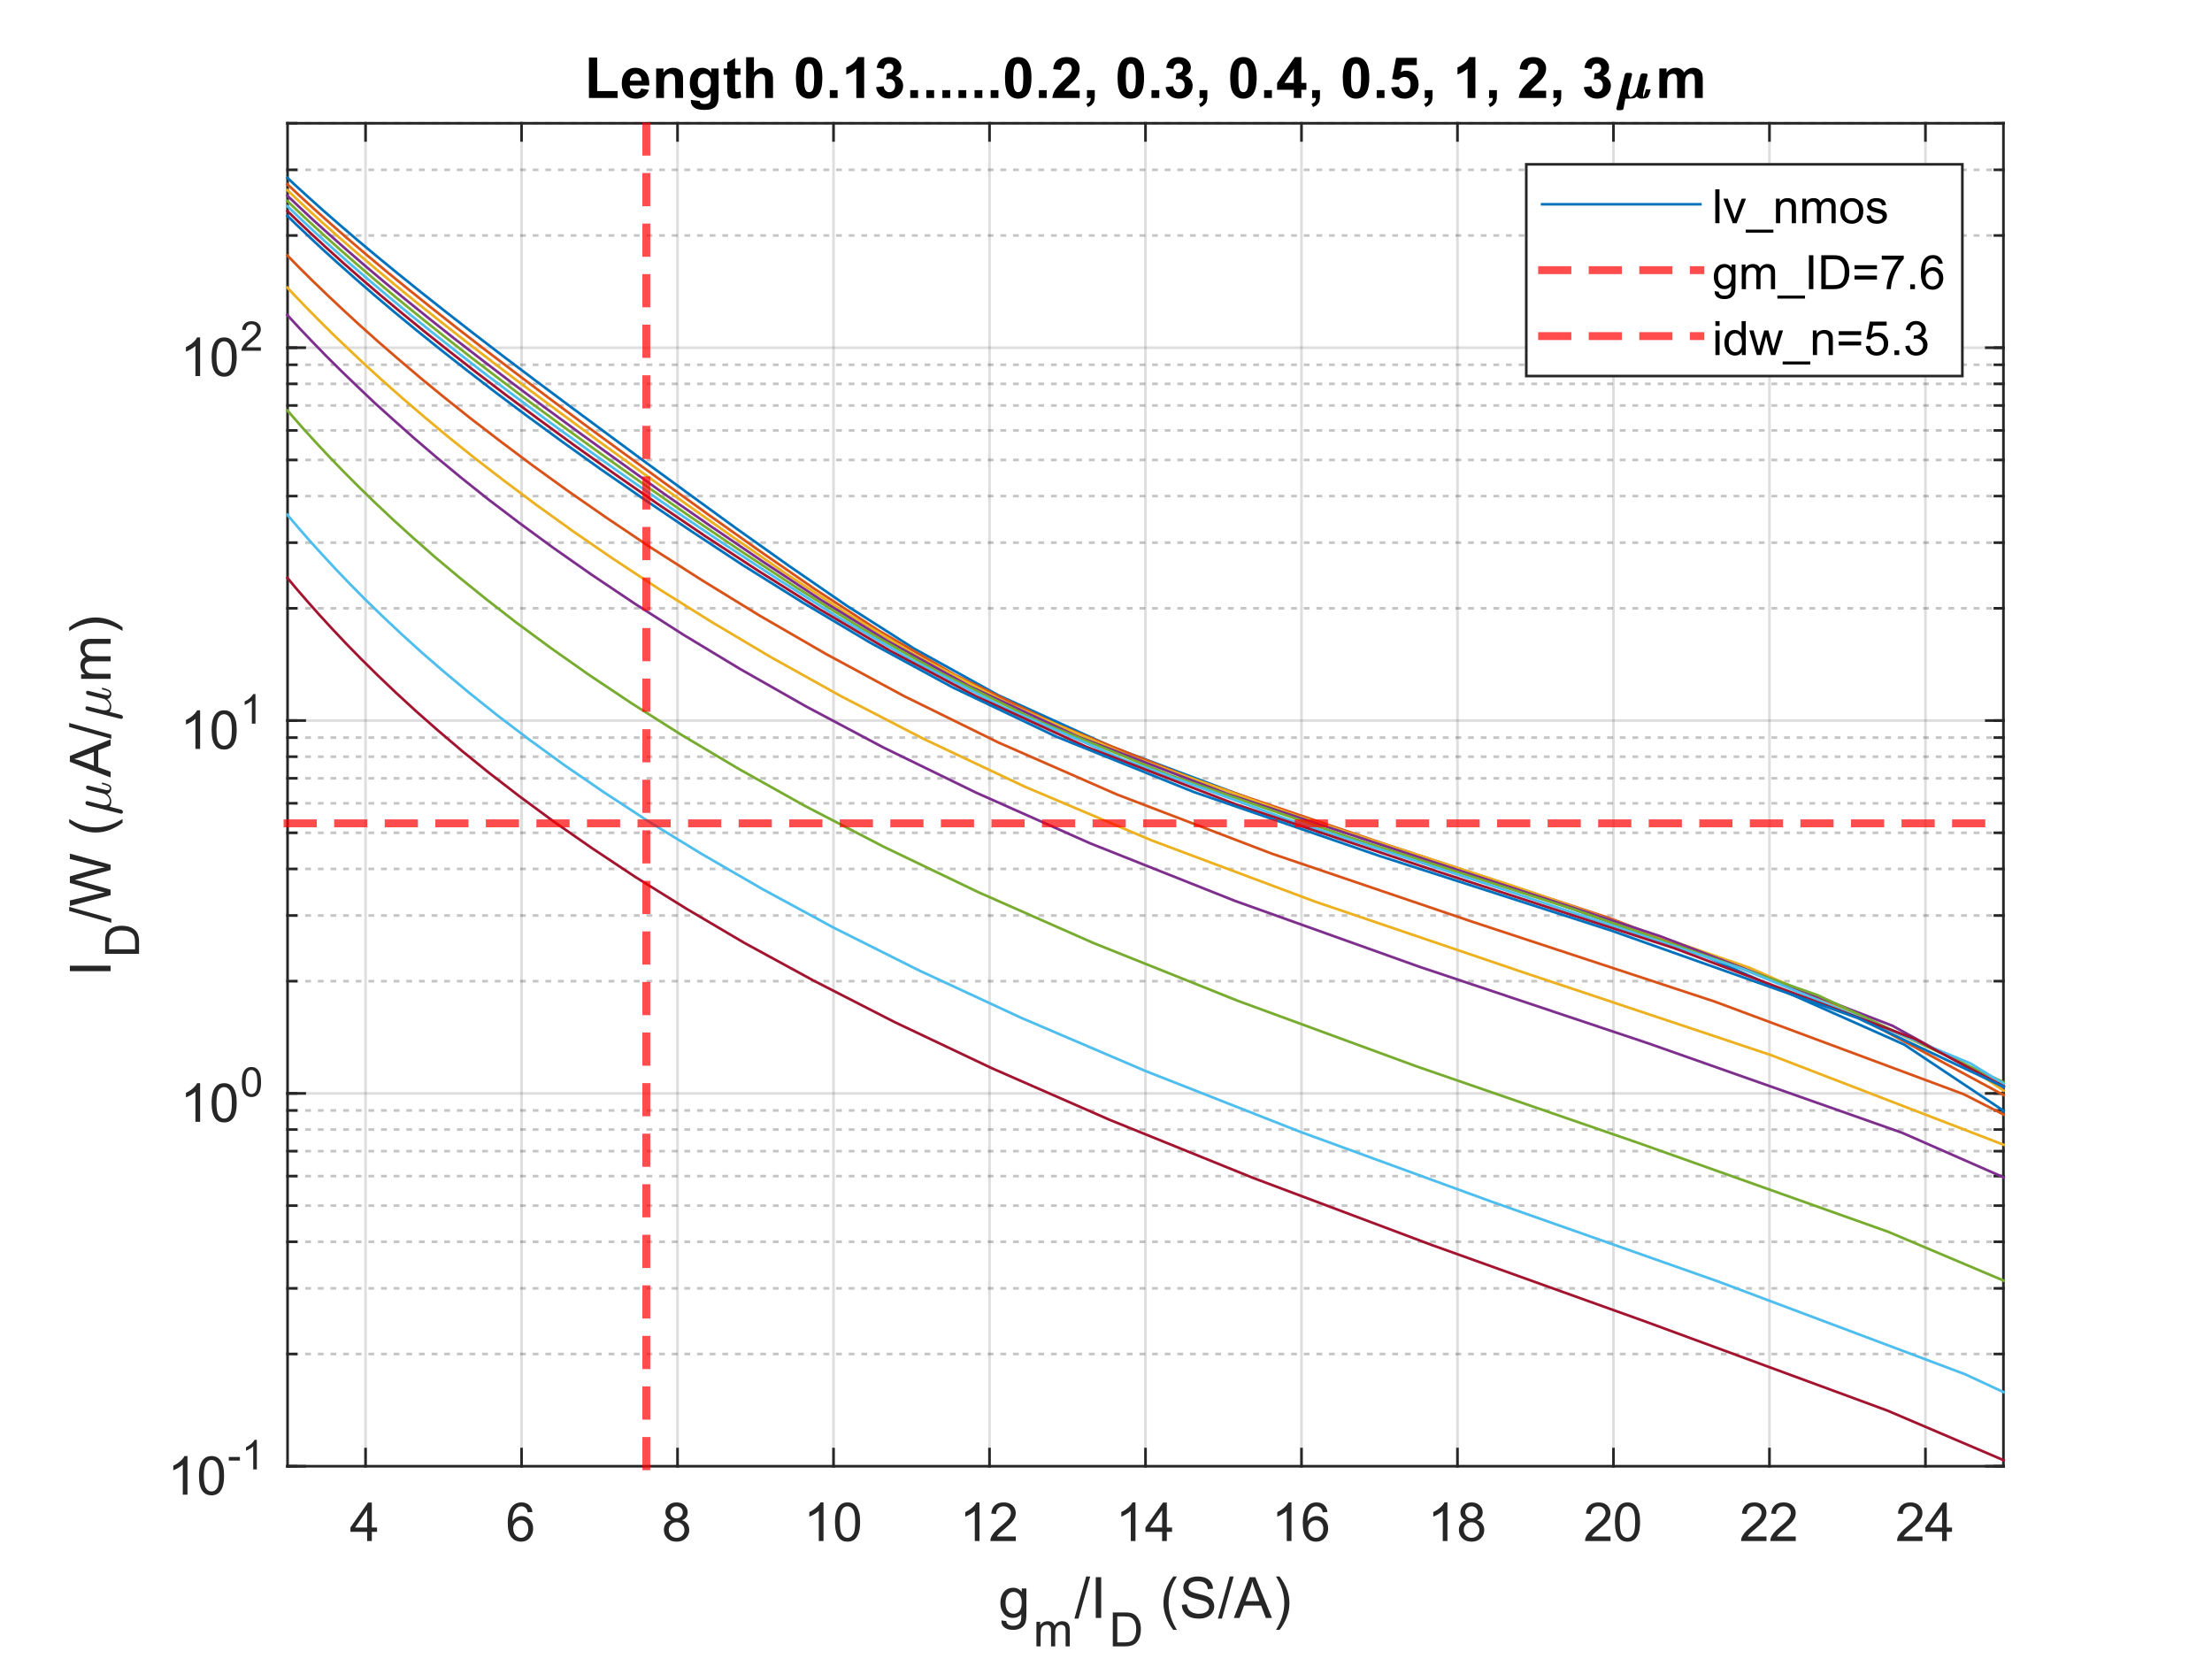 <?xml version="1.0"?>
<!DOCTYPE svg PUBLIC '-//W3C//DTD SVG 1.0//EN'
          'http://www.w3.org/TR/2001/REC-SVG-20010904/DTD/svg10.dtd'>
<svg xmlns:xlink="http://www.w3.org/1999/xlink" style="fill-opacity:1; color-rendering:auto; color-interpolation:auto; text-rendering:auto; stroke:black; stroke-linecap:square; stroke-miterlimit:10; shape-rendering:auto; stroke-opacity:1; fill:black; stroke-dasharray:none; font-weight:normal; stroke-width:1; font-family:'Dialog'; font-style:normal; stroke-linejoin:miter; font-size:12px; stroke-dashoffset:0; image-rendering:auto;" width="700" height="525" xmlns="http://www.w3.org/2000/svg"
><rect width="100%" height="100%" fill="#333333" stroke="none"/><!--Generated by the Batik Graphics2D SVG Generator--><defs id="genericDefs"
  /><g
  ><defs id="defs1"
    ><clipPath clipPathUnits="userSpaceOnUse" id="clipPath1"
      ><path d="M0 0 L700 0 L700 525 L0 525 L0 0 Z"
      /></clipPath
    ></defs
    ><g style="fill:white; stroke:white;"
    ><rect x="0" y="0" width="700" style="clip-path:url(#clipPath1); stroke:none;" height="525"
    /></g
    ><g style="fill:white; text-rendering:optimizeSpeed; color-rendering:optimizeSpeed; image-rendering:optimizeSpeed; shape-rendering:crispEdges; stroke:white; color-interpolation:sRGB;"
    ><rect x="0" width="700" height="525" y="0" style="stroke:none;"
      /><path style="stroke:none;" d="M91 464 L634 464 L634 39 L91 39 Z"
    /></g
    ><g style="stroke-linecap:butt; fill-opacity:0.149; fill:rgb(38,38,38); text-rendering:geometricPrecision; image-rendering:optimizeQuality; color-rendering:optimizeQuality; stroke-linejoin:round; stroke:rgb(38,38,38); color-interpolation:linearRGB; stroke-width:0.833; stroke-opacity:0.149;"
    ><line y2="39" style="fill:none;" x1="115.682" x2="115.682" y1="464"
      /><line y2="39" style="fill:none;" x1="165.046" x2="165.046" y1="464"
      /><line y2="39" style="fill:none;" x1="214.409" x2="214.409" y1="464"
      /><line y2="39" style="fill:none;" x1="263.773" x2="263.773" y1="464"
      /><line y2="39" style="fill:none;" x1="313.136" x2="313.136" y1="464"
      /><line y2="39" style="fill:none;" x1="362.5" x2="362.5" y1="464"
      /><line y2="39" style="fill:none;" x1="411.864" x2="411.864" y1="464"
      /><line y2="39" style="fill:none;" x1="461.227" x2="461.227" y1="464"
      /><line y2="39" style="fill:none;" x1="510.591" x2="510.591" y1="464"
      /><line y2="39" style="fill:none;" x1="559.955" x2="559.955" y1="464"
      /><line y2="39" style="fill:none;" x1="609.318" x2="609.318" y1="464"
    /></g
    ><g style="fill-opacity:0.251; color-rendering:optimizeQuality; color-interpolation:linearRGB; text-rendering:geometricPrecision; stroke:rgb(26,26,26); stroke-linecap:butt; stroke-miterlimit:1; stroke-opacity:0.251; fill:rgb(26,26,26); stroke-dasharray:1,3; stroke-width:0.833; stroke-linejoin:bevel; image-rendering:optimizeQuality;"
    ><line y2="428.482" style="fill:none;" x1="634" x2="91" y1="428.482"
      /><line y2="407.705" style="fill:none;" x1="634" x2="91" y1="407.705"
      /><line y2="392.964" style="fill:none;" x1="634" x2="91" y1="392.964"
      /><line y2="381.53" style="fill:none;" x1="634" x2="91" y1="381.53"
      /><line y2="372.188" style="fill:none;" x1="634" x2="91" y1="372.188"
      /><line y2="364.288" style="fill:none;" x1="634" x2="91" y1="364.288"
      /><line y2="357.446" style="fill:none;" x1="634" x2="91" y1="357.446"
      /><line y2="351.411" style="fill:none;" x1="634" x2="91" y1="351.411"
      /><line y2="310.494" style="fill:none;" x1="634" x2="91" y1="310.494"
      /><line y2="289.717" style="fill:none;" x1="634" x2="91" y1="289.717"
      /><line y2="274.976" style="fill:none;" x1="634" x2="91" y1="274.976"
      /><line y2="263.542" style="fill:none;" x1="634" x2="91" y1="263.542"
      /><line y2="254.199" style="fill:none;" x1="634" x2="91" y1="254.199"
      /><line y2="246.3" style="fill:none;" x1="634" x2="91" y1="246.3"
      /><line y2="239.458" style="fill:none;" x1="634" x2="91" y1="239.458"
      /><line y2="233.423" style="fill:none;" x1="634" x2="91" y1="233.423"
      /><line y2="192.506" style="fill:none;" x1="634" x2="91" y1="192.506"
      /><line y2="171.729" style="fill:none;" x1="634" x2="91" y1="171.729"
      /><line y2="156.988" style="fill:none;" x1="634" x2="91" y1="156.988"
      /><line y2="145.554" style="fill:none;" x1="634" x2="91" y1="145.554"
      /><line y2="136.211" style="fill:none;" x1="634" x2="91" y1="136.211"
      /><line y2="128.312" style="fill:none;" x1="634" x2="91" y1="128.312"
      /><line y2="121.47" style="fill:none;" x1="634" x2="91" y1="121.47"
      /><line y2="115.435" style="fill:none;" x1="634" x2="91" y1="115.435"
      /><line y2="74.518" style="fill:none;" x1="634" x2="91" y1="74.518"
      /><line y2="53.741" style="fill:none;" x1="634" x2="91" y1="53.741"
      /><line y2="39" style="fill:none;" x1="634" x2="91" y1="39"
    /></g
    ><g style="stroke-linecap:butt; fill-opacity:0.149; fill:rgb(38,38,38); text-rendering:geometricPrecision; image-rendering:optimizeQuality; color-rendering:optimizeQuality; stroke-linejoin:round; stroke:rgb(38,38,38); color-interpolation:linearRGB; stroke-width:0.833; stroke-opacity:0.149;"
    ><line y2="464" style="fill:none;" x1="634" x2="91" y1="464"
      /><line y2="346.012" style="fill:none;" x1="634" x2="91" y1="346.012"
      /><line y2="228.024" style="fill:none;" x1="634" x2="91" y1="228.024"
      /><line y2="110.036" style="fill:none;" x1="634" x2="91" y1="110.036"
      /><line x1="91" x2="634" y1="464" style="stroke-linecap:square; fill-opacity:1; fill:none; stroke-opacity:1;" y2="464"
      /><line x1="91" x2="634" y1="39" style="stroke-linecap:square; fill-opacity:1; fill:none; stroke-opacity:1;" y2="39"
      /><line x1="115.682" x2="115.682" y1="464" style="stroke-linecap:square; fill-opacity:1; fill:none; stroke-opacity:1;" y2="458.57"
      /><line x1="165.046" x2="165.046" y1="464" style="stroke-linecap:square; fill-opacity:1; fill:none; stroke-opacity:1;" y2="458.57"
      /><line x1="214.409" x2="214.409" y1="464" style="stroke-linecap:square; fill-opacity:1; fill:none; stroke-opacity:1;" y2="458.57"
      /><line x1="263.773" x2="263.773" y1="464" style="stroke-linecap:square; fill-opacity:1; fill:none; stroke-opacity:1;" y2="458.57"
      /><line x1="313.136" x2="313.136" y1="464" style="stroke-linecap:square; fill-opacity:1; fill:none; stroke-opacity:1;" y2="458.57"
      /><line x1="362.5" x2="362.5" y1="464" style="stroke-linecap:square; fill-opacity:1; fill:none; stroke-opacity:1;" y2="458.57"
      /><line x1="411.864" x2="411.864" y1="464" style="stroke-linecap:square; fill-opacity:1; fill:none; stroke-opacity:1;" y2="458.57"
      /><line x1="461.227" x2="461.227" y1="464" style="stroke-linecap:square; fill-opacity:1; fill:none; stroke-opacity:1;" y2="458.57"
      /><line x1="510.591" x2="510.591" y1="464" style="stroke-linecap:square; fill-opacity:1; fill:none; stroke-opacity:1;" y2="458.57"
      /><line x1="559.955" x2="559.955" y1="464" style="stroke-linecap:square; fill-opacity:1; fill:none; stroke-opacity:1;" y2="458.57"
      /><line x1="609.318" x2="609.318" y1="464" style="stroke-linecap:square; fill-opacity:1; fill:none; stroke-opacity:1;" y2="458.57"
      /><line x1="115.682" x2="115.682" y1="39" style="stroke-linecap:square; fill-opacity:1; fill:none; stroke-opacity:1;" y2="44.43"
      /><line x1="165.046" x2="165.046" y1="39" style="stroke-linecap:square; fill-opacity:1; fill:none; stroke-opacity:1;" y2="44.43"
      /><line x1="214.409" x2="214.409" y1="39" style="stroke-linecap:square; fill-opacity:1; fill:none; stroke-opacity:1;" y2="44.43"
      /><line x1="263.773" x2="263.773" y1="39" style="stroke-linecap:square; fill-opacity:1; fill:none; stroke-opacity:1;" y2="44.43"
      /><line x1="313.136" x2="313.136" y1="39" style="stroke-linecap:square; fill-opacity:1; fill:none; stroke-opacity:1;" y2="44.43"
      /><line x1="362.5" x2="362.5" y1="39" style="stroke-linecap:square; fill-opacity:1; fill:none; stroke-opacity:1;" y2="44.43"
      /><line x1="411.864" x2="411.864" y1="39" style="stroke-linecap:square; fill-opacity:1; fill:none; stroke-opacity:1;" y2="44.43"
      /><line x1="461.227" x2="461.227" y1="39" style="stroke-linecap:square; fill-opacity:1; fill:none; stroke-opacity:1;" y2="44.43"
      /><line x1="510.591" x2="510.591" y1="39" style="stroke-linecap:square; fill-opacity:1; fill:none; stroke-opacity:1;" y2="44.43"
      /><line x1="559.955" x2="559.955" y1="39" style="stroke-linecap:square; fill-opacity:1; fill:none; stroke-opacity:1;" y2="44.43"
      /><line x1="609.318" x2="609.318" y1="39" style="stroke-linecap:square; fill-opacity:1; fill:none; stroke-opacity:1;" y2="44.43"
    /></g
    ><g transform="translate(115.682,470.667)" style="font-size:16.667px; fill:rgb(38,38,38); text-rendering:geometricPrecision; color-rendering:optimizeQuality; image-rendering:optimizeQuality; stroke:rgb(38,38,38); color-interpolation:linearRGB;"
    ><path style="stroke:none;" d="M0.5 17 L0.5 14.094 L-4.781 14.094 L-4.781 12.719 L0.766 4.828 L1.984 4.828 L1.984 12.719 L3.641 12.719 L3.641 14.094 L1.984 14.094 L1.984 17 L0.5 17 ZM0.5 12.719 L0.5 7.234 L-3.312 12.719 L0.5 12.719 Z"
    /></g
    ><g transform="translate(165.046,470.667)" style="font-size:16.667px; fill:rgb(38,38,38); text-rendering:geometricPrecision; color-rendering:optimizeQuality; image-rendering:optimizeQuality; stroke:rgb(38,38,38); color-interpolation:linearRGB;"
    ><path style="stroke:none;" d="M3.453 7.812 L1.969 7.922 Q1.781 7.047 1.406 6.656 Q0.797 6.016 -0.078 6.016 Q-0.797 6.016 -1.344 6.406 Q-2.047 6.922 -2.453 7.906 Q-2.859 8.891 -2.875 10.719 Q-2.328 9.906 -1.555 9.508 Q-0.781 9.109 0.078 9.109 Q1.578 9.109 2.625 10.211 Q3.672 11.312 3.672 13.047 Q3.672 14.188 3.18 15.172 Q2.688 16.156 1.82 16.68 Q0.953 17.203 -0.141 17.203 Q-2 17.203 -3.18 15.828 Q-4.359 14.453 -4.359 11.312 Q-4.359 7.781 -3.062 6.172 Q-1.922 4.781 0 4.781 Q1.438 4.781 2.359 5.586 Q3.281 6.391 3.453 7.812 ZM-2.641 13.062 Q-2.641 13.828 -2.312 14.531 Q-1.984 15.234 -1.398 15.609 Q-0.812 15.984 -0.156 15.984 Q0.781 15.984 1.461 15.219 Q2.141 14.453 2.141 13.141 Q2.141 11.875 1.469 11.148 Q0.797 10.422 -0.219 10.422 Q-1.234 10.422 -1.938 11.148 Q-2.641 11.875 -2.641 13.062 Z"
    /></g
    ><g transform="translate(214.409,470.667)" style="font-size:16.667px; fill:rgb(38,38,38); text-rendering:geometricPrecision; color-rendering:optimizeQuality; image-rendering:optimizeQuality; stroke:rgb(38,38,38); color-interpolation:linearRGB;"
    ><path style="stroke:none;" d="M-2 10.406 Q-2.922 10.062 -3.375 9.43 Q-3.828 8.797 -3.828 7.922 Q-3.828 6.594 -2.867 5.688 Q-1.906 4.781 -0.328 4.781 Q1.266 4.781 2.234 5.703 Q3.203 6.625 3.203 7.953 Q3.203 8.812 2.766 9.438 Q2.328 10.062 1.422 10.406 Q2.531 10.766 3.117 11.578 Q3.703 12.391 3.703 13.516 Q3.703 15.078 2.602 16.141 Q1.5 17.203 -0.297 17.203 Q-2.109 17.203 -3.211 16.141 Q-4.312 15.078 -4.312 13.484 Q-4.312 12.297 -3.711 11.492 Q-3.109 10.688 -2 10.406 ZM-2.297 7.875 Q-2.297 8.734 -1.742 9.281 Q-1.188 9.828 -0.297 9.828 Q0.562 9.828 1.117 9.281 Q1.672 8.734 1.672 7.953 Q1.672 7.125 1.102 6.57 Q0.531 6.016 -0.312 6.016 Q-1.172 6.016 -1.734 6.562 Q-2.297 7.109 -2.297 7.875 ZM-2.781 13.484 Q-2.781 14.125 -2.477 14.727 Q-2.172 15.328 -1.57 15.656 Q-0.969 15.984 -0.281 15.984 Q0.781 15.984 1.484 15.289 Q2.188 14.594 2.188 13.531 Q2.188 12.453 1.469 11.75 Q0.75 11.047 -0.328 11.047 Q-1.391 11.047 -2.086 11.742 Q-2.781 12.438 -2.781 13.484 Z"
    /></g
    ><g transform="translate(263.773,470.667)" style="font-size:16.667px; fill:rgb(38,38,38); text-rendering:geometricPrecision; color-rendering:optimizeQuality; image-rendering:optimizeQuality; stroke:rgb(38,38,38); color-interpolation:linearRGB;"
    ><path style="stroke:none;" d="M-3.172 17 L-4.656 17 L-4.656 7.484 Q-5.203 8 -6.078 8.508 Q-6.953 9.016 -7.656 9.281 L-7.656 7.828 Q-6.391 7.25 -5.453 6.406 Q-4.516 5.562 -4.125 4.781 L-3.172 4.781 L-3.172 17 ZM0.467 11 Q0.467 8.844 0.912 7.523 Q1.357 6.203 2.232 5.492 Q3.107 4.781 4.435 4.781 Q5.42 4.781 6.154 5.172 Q6.888 5.562 7.373 6.312 Q7.857 7.062 8.131 8.125 Q8.404 9.188 8.404 11 Q8.404 13.141 7.966 14.453 Q7.529 15.766 6.654 16.484 Q5.779 17.203 4.435 17.203 Q2.67 17.203 1.67 15.953 Q0.467 14.422 0.467 11 ZM1.998 11 Q1.998 14 2.701 14.992 Q3.404 15.984 4.435 15.984 Q5.466 15.984 6.17 14.984 Q6.873 13.984 6.873 11 Q6.873 8 6.17 7.008 Q5.466 6.016 4.42 6.016 Q3.388 6.016 2.779 6.891 Q1.998 8 1.998 11 Z"
    /></g
    ><g transform="translate(313.136,470.667)" style="font-size:16.667px; fill:rgb(38,38,38); text-rendering:geometricPrecision; color-rendering:optimizeQuality; image-rendering:optimizeQuality; stroke:rgb(38,38,38); color-interpolation:linearRGB;"
    ><path style="stroke:none;" d="M-3.172 17 L-4.656 17 L-4.656 7.484 Q-5.203 8 -6.078 8.508 Q-6.953 9.016 -7.656 9.281 L-7.656 7.828 Q-6.391 7.25 -5.453 6.406 Q-4.516 5.562 -4.125 4.781 L-3.172 4.781 L-3.172 17 ZM8.326 15.562 L8.326 17 L0.279 17 Q0.263 16.453 0.451 15.969 Q0.763 15.141 1.435 14.344 Q2.107 13.547 3.388 12.5 Q5.373 10.875 6.068 9.922 Q6.763 8.969 6.763 8.125 Q6.763 7.234 6.131 6.625 Q5.498 6.016 4.482 6.016 Q3.404 6.016 2.756 6.664 Q2.107 7.312 2.091 8.453 L0.56 8.297 Q0.717 6.578 1.748 5.68 Q2.779 4.781 4.513 4.781 Q6.263 4.781 7.287 5.75 Q8.31 6.719 8.31 8.156 Q8.31 8.891 8.006 9.594 Q7.701 10.297 7.013 11.078 Q6.326 11.859 4.716 13.219 Q3.373 14.359 2.99 14.758 Q2.607 15.156 2.357 15.562 L8.326 15.562 Z"
    /></g
    ><g transform="translate(362.5,470.667)" style="font-size:16.667px; fill:rgb(38,38,38); text-rendering:geometricPrecision; color-rendering:optimizeQuality; image-rendering:optimizeQuality; stroke:rgb(38,38,38); color-interpolation:linearRGB;"
    ><path style="stroke:none;" d="M-3.172 17 L-4.656 17 L-4.656 7.484 Q-5.203 8 -6.078 8.508 Q-6.953 9.016 -7.656 9.281 L-7.656 7.828 Q-6.391 7.25 -5.453 6.406 Q-4.516 5.562 -4.125 4.781 L-3.172 4.781 L-3.172 17 ZM5.263 17 L5.263 14.094 L-0.018 14.094 L-0.018 12.719 L5.529 4.828 L6.748 4.828 L6.748 12.719 L8.404 12.719 L8.404 14.094 L6.748 14.094 L6.748 17 L5.263 17 ZM5.263 12.719 L5.263 7.234 L1.451 12.719 L5.263 12.719 Z"
    /></g
    ><g transform="translate(411.864,470.667)" style="font-size:16.667px; fill:rgb(38,38,38); text-rendering:geometricPrecision; color-rendering:optimizeQuality; image-rendering:optimizeQuality; stroke:rgb(38,38,38); color-interpolation:linearRGB;"
    ><path style="stroke:none;" d="M-3.172 17 L-4.656 17 L-4.656 7.484 Q-5.203 8 -6.078 8.508 Q-6.953 9.016 -7.656 9.281 L-7.656 7.828 Q-6.391 7.25 -5.453 6.406 Q-4.516 5.562 -4.125 4.781 L-3.172 4.781 L-3.172 17 ZM8.216 7.812 L6.732 7.922 Q6.545 7.047 6.17 6.656 Q5.56 6.016 4.685 6.016 Q3.966 6.016 3.42 6.406 Q2.716 6.922 2.31 7.906 Q1.904 8.891 1.888 10.719 Q2.435 9.906 3.209 9.508 Q3.982 9.109 4.841 9.109 Q6.341 9.109 7.388 10.211 Q8.435 11.312 8.435 13.047 Q8.435 14.188 7.943 15.172 Q7.451 16.156 6.584 16.68 Q5.716 17.203 4.623 17.203 Q2.763 17.203 1.584 15.828 Q0.404 14.453 0.404 11.312 Q0.404 7.781 1.701 6.172 Q2.841 4.781 4.763 4.781 Q6.201 4.781 7.123 5.586 Q8.045 6.391 8.216 7.812 ZM2.123 13.062 Q2.123 13.828 2.451 14.531 Q2.779 15.234 3.365 15.609 Q3.951 15.984 4.607 15.984 Q5.545 15.984 6.224 15.219 Q6.904 14.453 6.904 13.141 Q6.904 11.875 6.232 11.148 Q5.56 10.422 4.545 10.422 Q3.529 10.422 2.826 11.148 Q2.123 11.875 2.123 13.062 Z"
    /></g
    ><g transform="translate(461.227,470.667)" style="font-size:16.667px; fill:rgb(38,38,38); text-rendering:geometricPrecision; color-rendering:optimizeQuality; image-rendering:optimizeQuality; stroke:rgb(38,38,38); color-interpolation:linearRGB;"
    ><path style="stroke:none;" d="M-3.172 17 L-4.656 17 L-4.656 7.484 Q-5.203 8 -6.078 8.508 Q-6.953 9.016 -7.656 9.281 L-7.656 7.828 Q-6.391 7.25 -5.453 6.406 Q-4.516 5.562 -4.125 4.781 L-3.172 4.781 L-3.172 17 ZM2.763 10.406 Q1.841 10.062 1.388 9.43 Q0.935 8.797 0.935 7.922 Q0.935 6.594 1.896 5.688 Q2.857 4.781 4.435 4.781 Q6.029 4.781 6.998 5.703 Q7.966 6.625 7.966 7.953 Q7.966 8.812 7.529 9.438 Q7.091 10.062 6.185 10.406 Q7.295 10.766 7.881 11.578 Q8.466 12.391 8.466 13.516 Q8.466 15.078 7.365 16.141 Q6.263 17.203 4.466 17.203 Q2.654 17.203 1.552 16.141 Q0.451 15.078 0.451 13.484 Q0.451 12.297 1.052 11.492 Q1.654 10.688 2.763 10.406 ZM2.466 7.875 Q2.466 8.734 3.021 9.281 Q3.576 9.828 4.466 9.828 Q5.326 9.828 5.881 9.281 Q6.435 8.734 6.435 7.953 Q6.435 7.125 5.865 6.57 Q5.295 6.016 4.451 6.016 Q3.591 6.016 3.029 6.562 Q2.466 7.109 2.466 7.875 ZM1.982 13.484 Q1.982 14.125 2.287 14.727 Q2.591 15.328 3.193 15.656 Q3.795 15.984 4.482 15.984 Q5.545 15.984 6.248 15.289 Q6.951 14.594 6.951 13.531 Q6.951 12.453 6.232 11.75 Q5.513 11.047 4.435 11.047 Q3.373 11.047 2.678 11.742 Q1.982 12.438 1.982 13.484 Z"
    /></g
    ><g transform="translate(510.591,470.667)" style="font-size:16.667px; fill:rgb(38,38,38); text-rendering:geometricPrecision; color-rendering:optimizeQuality; image-rendering:optimizeQuality; stroke:rgb(38,38,38); color-interpolation:linearRGB;"
    ><path style="stroke:none;" d="M-0.938 15.562 L-0.938 17 L-8.984 17 Q-9 16.453 -8.812 15.969 Q-8.5 15.141 -7.828 14.344 Q-7.156 13.547 -5.875 12.5 Q-3.891 10.875 -3.195 9.922 Q-2.5 8.969 -2.5 8.125 Q-2.5 7.234 -3.133 6.625 Q-3.766 6.016 -4.781 6.016 Q-5.859 6.016 -6.508 6.664 Q-7.156 7.312 -7.172 8.453 L-8.703 8.297 Q-8.547 6.578 -7.516 5.68 Q-6.484 4.781 -4.75 4.781 Q-3 4.781 -1.977 5.75 Q-0.953 6.719 -0.953 8.156 Q-0.953 8.891 -1.258 9.594 Q-1.562 10.297 -2.25 11.078 Q-2.938 11.859 -4.547 13.219 Q-5.891 14.359 -6.273 14.758 Q-6.656 15.156 -6.906 15.562 L-0.938 15.562 ZM0.467 11 Q0.467 8.844 0.912 7.523 Q1.357 6.203 2.232 5.492 Q3.107 4.781 4.435 4.781 Q5.42 4.781 6.154 5.172 Q6.888 5.562 7.373 6.312 Q7.857 7.062 8.131 8.125 Q8.404 9.188 8.404 11 Q8.404 13.141 7.966 14.453 Q7.529 15.766 6.654 16.484 Q5.779 17.203 4.435 17.203 Q2.67 17.203 1.67 15.953 Q0.467 14.422 0.467 11 ZM1.998 11 Q1.998 14 2.701 14.992 Q3.404 15.984 4.435 15.984 Q5.466 15.984 6.17 14.984 Q6.873 13.984 6.873 11 Q6.873 8 6.17 7.008 Q5.466 6.016 4.42 6.016 Q3.388 6.016 2.779 6.891 Q1.998 8 1.998 11 Z"
    /></g
    ><g transform="translate(559.955,470.667)" style="font-size:16.667px; fill:rgb(38,38,38); text-rendering:geometricPrecision; color-rendering:optimizeQuality; image-rendering:optimizeQuality; stroke:rgb(38,38,38); color-interpolation:linearRGB;"
    ><path style="stroke:none;" d="M-0.938 15.562 L-0.938 17 L-8.984 17 Q-9 16.453 -8.812 15.969 Q-8.5 15.141 -7.828 14.344 Q-7.156 13.547 -5.875 12.5 Q-3.891 10.875 -3.195 9.922 Q-2.5 8.969 -2.5 8.125 Q-2.5 7.234 -3.133 6.625 Q-3.766 6.016 -4.781 6.016 Q-5.859 6.016 -6.508 6.664 Q-7.156 7.312 -7.172 8.453 L-8.703 8.297 Q-8.547 6.578 -7.516 5.68 Q-6.484 4.781 -4.75 4.781 Q-3 4.781 -1.977 5.75 Q-0.953 6.719 -0.953 8.156 Q-0.953 8.891 -1.258 9.594 Q-1.562 10.297 -2.25 11.078 Q-2.938 11.859 -4.547 13.219 Q-5.891 14.359 -6.273 14.758 Q-6.656 15.156 -6.906 15.562 L-0.938 15.562 ZM8.326 15.562 L8.326 17 L0.279 17 Q0.263 16.453 0.451 15.969 Q0.763 15.141 1.435 14.344 Q2.107 13.547 3.388 12.5 Q5.373 10.875 6.068 9.922 Q6.763 8.969 6.763 8.125 Q6.763 7.234 6.131 6.625 Q5.498 6.016 4.482 6.016 Q3.404 6.016 2.756 6.664 Q2.107 7.312 2.091 8.453 L0.56 8.297 Q0.717 6.578 1.748 5.68 Q2.779 4.781 4.513 4.781 Q6.263 4.781 7.287 5.75 Q8.31 6.719 8.31 8.156 Q8.31 8.891 8.006 9.594 Q7.701 10.297 7.013 11.078 Q6.326 11.859 4.716 13.219 Q3.373 14.359 2.99 14.758 Q2.607 15.156 2.357 15.562 L8.326 15.562 Z"
    /></g
    ><g transform="translate(609.318,470.667)" style="font-size:16.667px; fill:rgb(38,38,38); text-rendering:geometricPrecision; color-rendering:optimizeQuality; image-rendering:optimizeQuality; stroke:rgb(38,38,38); color-interpolation:linearRGB;"
    ><path style="stroke:none;" d="M-0.938 15.562 L-0.938 17 L-8.984 17 Q-9 16.453 -8.812 15.969 Q-8.5 15.141 -7.828 14.344 Q-7.156 13.547 -5.875 12.5 Q-3.891 10.875 -3.195 9.922 Q-2.5 8.969 -2.5 8.125 Q-2.5 7.234 -3.133 6.625 Q-3.766 6.016 -4.781 6.016 Q-5.859 6.016 -6.508 6.664 Q-7.156 7.312 -7.172 8.453 L-8.703 8.297 Q-8.547 6.578 -7.516 5.68 Q-6.484 4.781 -4.75 4.781 Q-3 4.781 -1.977 5.75 Q-0.953 6.719 -0.953 8.156 Q-0.953 8.891 -1.258 9.594 Q-1.562 10.297 -2.25 11.078 Q-2.938 11.859 -4.547 13.219 Q-5.891 14.359 -6.273 14.758 Q-6.656 15.156 -6.906 15.562 L-0.938 15.562 ZM5.263 17 L5.263 14.094 L-0.018 14.094 L-0.018 12.719 L5.529 4.828 L6.748 4.828 L6.748 12.719 L8.404 12.719 L8.404 14.094 L6.748 14.094 L6.748 17 L5.263 17 ZM5.263 12.719 L5.263 7.234 L1.451 12.719 L5.263 12.719 Z"
    /></g
    ><g transform="translate(316,512)" style="font-size:18.333px; fill:rgb(38,38,38); text-rendering:geometricPrecision; color-rendering:optimizeQuality; image-rendering:optimizeQuality; stroke:rgb(38,38,38); color-interpolation:linearRGB;"
    ><path style="stroke:none;" d="M0.891 0.781 L2.438 1 Q2.531 1.719 2.969 2.047 Q3.562 2.484 4.578 2.484 Q5.672 2.484 6.273 2.039 Q6.875 1.594 7.078 0.812 Q7.203 0.328 7.203 -1.219 Q6.156 0 4.609 0 Q2.688 0 1.633 -1.391 Q0.578 -2.781 0.578 -4.719 Q0.578 -6.062 1.062 -7.188 Q1.547 -8.312 2.469 -8.93 Q3.391 -9.547 4.625 -9.547 Q6.281 -9.547 7.344 -8.203 L7.344 -9.328 L8.812 -9.328 L8.812 -1.266 Q8.812 0.922 8.367 1.828 Q7.922 2.734 6.961 3.258 Q6 3.781 4.594 3.781 Q2.922 3.781 1.891 3.031 Q0.859 2.281 0.891 0.781 ZM2.203 -4.828 Q2.203 -3 2.938 -2.156 Q3.672 -1.312 4.766 -1.312 Q5.859 -1.312 6.594 -2.148 Q7.328 -2.984 7.328 -4.781 Q7.328 -6.5 6.57 -7.367 Q5.812 -8.234 4.734 -8.234 Q3.688 -8.234 2.945 -7.375 Q2.203 -6.516 2.203 -4.828 Z"
    /></g
    ><g transform="translate(327,521)" style="font-size:14.667px; fill:rgb(38,38,38); text-rendering:geometricPrecision; color-rendering:optimizeQuality; image-rendering:optimizeQuality; stroke:rgb(38,38,38); color-interpolation:linearRGB;"
    ><path style="stroke:none;" d="M0.984 0 L0.984 -7.781 L2.172 -7.781 L2.172 -6.688 Q2.531 -7.266 3.141 -7.609 Q3.75 -7.953 4.531 -7.953 Q5.391 -7.953 5.945 -7.594 Q6.5 -7.234 6.719 -6.594 Q7.641 -7.953 9.125 -7.953 Q10.281 -7.953 10.906 -7.312 Q11.531 -6.672 11.531 -5.344 L11.531 0 L10.219 0 L10.219 -4.906 Q10.219 -5.688 10.094 -6.039 Q9.969 -6.391 9.625 -6.602 Q9.281 -6.812 8.828 -6.812 Q8.016 -6.812 7.469 -6.266 Q6.922 -5.719 6.922 -4.516 L6.922 0 L5.609 0 L5.609 -5.047 Q5.609 -5.938 5.289 -6.375 Q4.969 -6.812 4.234 -6.812 Q3.672 -6.812 3.203 -6.516 Q2.734 -6.219 2.523 -5.656 Q2.312 -5.094 2.312 -4.031 L2.312 0 L0.984 0 Z"
    /></g
    ><g transform="translate(340,512)" style="font-size:18.333px; fill:rgb(38,38,38); text-rendering:geometricPrecision; color-rendering:optimizeQuality; image-rendering:optimizeQuality; stroke:rgb(38,38,38); color-interpolation:linearRGB;"
    ><path style="stroke:none;" d="M0 0.219 L3.734 -13.109 L5 -13.109 L1.281 0.219 L0 0.219 ZM6.76 0 L6.76 -12.891 L8.478 -12.891 L8.478 0 L6.76 0 Z"
    /></g
    ><g transform="translate(351,521)" style="font-size:14.667px; fill:rgb(38,38,38); text-rendering:geometricPrecision; color-rendering:optimizeQuality; image-rendering:optimizeQuality; stroke:rgb(38,38,38); color-interpolation:linearRGB;"
    ><path style="stroke:none;" d="M1.156 0 L1.156 -10.734 L4.859 -10.734 Q6.109 -10.734 6.766 -10.578 Q7.688 -10.375 8.344 -9.812 Q9.188 -9.094 9.609 -7.977 Q10.031 -6.859 10.031 -5.422 Q10.031 -4.203 9.75 -3.258 Q9.469 -2.312 9.016 -1.695 Q8.562 -1.078 8.031 -0.719 Q7.5 -0.359 6.75 -0.18 Q6 0 5.031 0 L1.156 0 ZM2.578 -1.266 L4.875 -1.266 Q5.938 -1.266 6.539 -1.461 Q7.141 -1.656 7.5 -2.016 Q8 -2.531 8.281 -3.383 Q8.562 -4.234 8.562 -5.453 Q8.562 -7.141 8.016 -8.039 Q7.469 -8.938 6.672 -9.25 Q6.094 -9.469 4.828 -9.469 L2.578 -9.469 L2.578 -1.266 Z"
    /></g
    ><g transform="translate(362,512)" style="font-size:18.333px; fill:rgb(38,38,38); text-rendering:geometricPrecision; color-rendering:optimizeQuality; image-rendering:optimizeQuality; stroke:rgb(38,38,38); color-interpolation:linearRGB;"
    ><path style="stroke:none;" d="M9.291 3.781 Q7.994 2.141 7.088 -0.078 Q6.181 -2.297 6.181 -4.672 Q6.181 -6.766 6.853 -8.672 Q7.65 -10.906 9.291 -13.109 L10.431 -13.109 Q9.369 -11.281 9.025 -10.5 Q8.494 -9.281 8.181 -7.969 Q7.806 -6.312 7.806 -4.656 Q7.806 -0.438 10.431 3.781 L9.291 3.781 ZM11.998 -4.141 L13.608 -4.281 Q13.717 -3.312 14.131 -2.695 Q14.545 -2.078 15.428 -1.695 Q16.311 -1.312 17.405 -1.312 Q18.389 -1.312 19.131 -1.602 Q19.873 -1.891 20.241 -2.398 Q20.608 -2.906 20.608 -3.5 Q20.608 -4.109 20.256 -4.562 Q19.905 -5.016 19.092 -5.312 Q18.577 -5.516 16.803 -5.945 Q15.03 -6.375 14.311 -6.75 Q13.389 -7.234 12.936 -7.953 Q12.483 -8.672 12.483 -9.547 Q12.483 -10.531 13.038 -11.375 Q13.592 -12.219 14.655 -12.664 Q15.717 -13.109 17.03 -13.109 Q18.452 -13.109 19.545 -12.648 Q20.639 -12.188 21.233 -11.289 Q21.827 -10.391 21.858 -9.25 L20.233 -9.125 Q20.092 -10.359 19.334 -10.984 Q18.577 -11.609 17.092 -11.609 Q15.545 -11.609 14.834 -11.039 Q14.123 -10.469 14.123 -9.672 Q14.123 -8.969 14.639 -8.531 Q15.123 -8.078 17.202 -7.609 Q19.28 -7.141 20.061 -6.781 Q21.186 -6.266 21.717 -5.469 Q22.248 -4.672 22.248 -3.641 Q22.248 -2.609 21.663 -1.703 Q21.077 -0.797 19.975 -0.289 Q18.873 0.219 17.483 0.219 Q15.733 0.219 14.553 -0.289 Q13.373 -0.797 12.702 -1.82 Q12.03 -2.844 11.998 -4.141 ZM23.4 0.219 L27.135 -13.109 L28.4 -13.109 L24.681 0.219 L23.4 0.219 ZM28.457 0 L33.41 -12.891 L35.254 -12.891 L40.519 0 L38.582 0 L37.082 -3.906 L31.691 -3.906 L30.269 0 L28.457 0 ZM32.176 -5.297 L36.551 -5.297 L35.207 -8.859 Q34.582 -10.484 34.285 -11.531 Q34.051 -10.297 33.597 -9.078 L32.176 -5.297 ZM42.921 3.781 L41.796 3.781 Q44.421 -0.438 44.421 -4.656 Q44.421 -6.312 44.046 -7.938 Q43.749 -9.25 43.202 -10.469 Q42.859 -11.266 41.796 -13.109 L42.921 -13.109 Q44.577 -10.906 45.374 -8.672 Q46.046 -6.766 46.046 -4.672 Q46.046 -2.297 45.14 -0.078 Q44.234 2.141 42.921 3.781 Z"
    /></g
    ><g style="fill:rgb(38,38,38); text-rendering:geometricPrecision; image-rendering:optimizeQuality; color-rendering:optimizeQuality; stroke-linejoin:round; stroke:rgb(38,38,38); color-interpolation:linearRGB; stroke-width:0.833;"
    ><line y2="39" style="fill:none;" x1="91" x2="91" y1="464"
      /><line y2="39" style="fill:none;" x1="634" x2="634" y1="464"
      /><line y2="464" style="fill:none;" x1="91" x2="96.43" y1="464"
      /><line y2="346.012" style="fill:none;" x1="91" x2="96.43" y1="346.012"
      /><line y2="228.024" style="fill:none;" x1="91" x2="96.43" y1="228.024"
      /><line y2="110.036" style="fill:none;" x1="91" x2="96.43" y1="110.036"
      /><line y2="464" style="fill:none;" x1="634" x2="628.57" y1="464"
      /><line y2="346.012" style="fill:none;" x1="634" x2="628.57" y1="346.012"
      /><line y2="228.024" style="fill:none;" x1="634" x2="628.57" y1="228.024"
      /><line y2="110.036" style="fill:none;" x1="634" x2="628.57" y1="110.036"
      /><line y2="464" style="fill:none;" x1="91" x2="93.715" y1="464"
      /><line y2="428.482" style="fill:none;" x1="91" x2="93.715" y1="428.482"
      /><line y2="407.705" style="fill:none;" x1="91" x2="93.715" y1="407.705"
      /><line y2="392.964" style="fill:none;" x1="91" x2="93.715" y1="392.964"
      /><line y2="381.53" style="fill:none;" x1="91" x2="93.715" y1="381.53"
      /><line y2="372.188" style="fill:none;" x1="91" x2="93.715" y1="372.188"
      /><line y2="364.288" style="fill:none;" x1="91" x2="93.715" y1="364.288"
      /><line y2="357.446" style="fill:none;" x1="91" x2="93.715" y1="357.446"
      /><line y2="351.411" style="fill:none;" x1="91" x2="93.715" y1="351.411"
      /><line y2="346.012" style="fill:none;" x1="91" x2="93.715" y1="346.012"
      /><line y2="310.494" style="fill:none;" x1="91" x2="93.715" y1="310.494"
      /><line y2="289.717" style="fill:none;" x1="91" x2="93.715" y1="289.717"
      /><line y2="274.976" style="fill:none;" x1="91" x2="93.715" y1="274.976"
      /><line y2="263.542" style="fill:none;" x1="91" x2="93.715" y1="263.542"
      /><line y2="254.199" style="fill:none;" x1="91" x2="93.715" y1="254.199"
      /><line y2="246.3" style="fill:none;" x1="91" x2="93.715" y1="246.3"
      /><line y2="239.458" style="fill:none;" x1="91" x2="93.715" y1="239.458"
      /><line y2="233.423" style="fill:none;" x1="91" x2="93.715" y1="233.423"
      /><line y2="228.024" style="fill:none;" x1="91" x2="93.715" y1="228.024"
      /><line y2="192.506" style="fill:none;" x1="91" x2="93.715" y1="192.506"
      /><line y2="171.729" style="fill:none;" x1="91" x2="93.715" y1="171.729"
      /><line y2="156.988" style="fill:none;" x1="91" x2="93.715" y1="156.988"
      /><line y2="145.554" style="fill:none;" x1="91" x2="93.715" y1="145.554"
      /><line y2="136.211" style="fill:none;" x1="91" x2="93.715" y1="136.211"
      /><line y2="128.312" style="fill:none;" x1="91" x2="93.715" y1="128.312"
      /><line y2="121.47" style="fill:none;" x1="91" x2="93.715" y1="121.47"
      /><line y2="115.435" style="fill:none;" x1="91" x2="93.715" y1="115.435"
      /><line y2="110.036" style="fill:none;" x1="91" x2="93.715" y1="110.036"
      /><line y2="74.518" style="fill:none;" x1="91" x2="93.715" y1="74.518"
      /><line y2="53.741" style="fill:none;" x1="91" x2="93.715" y1="53.741"
      /><line y2="39" style="fill:none;" x1="91" x2="93.715" y1="39"
      /><line y2="464" style="fill:none;" x1="634" x2="631.285" y1="464"
      /><line y2="428.482" style="fill:none;" x1="634" x2="631.285" y1="428.482"
      /><line y2="407.705" style="fill:none;" x1="634" x2="631.285" y1="407.705"
      /><line y2="392.964" style="fill:none;" x1="634" x2="631.285" y1="392.964"
      /><line y2="381.53" style="fill:none;" x1="634" x2="631.285" y1="381.53"
      /><line y2="372.188" style="fill:none;" x1="634" x2="631.285" y1="372.188"
      /><line y2="364.288" style="fill:none;" x1="634" x2="631.285" y1="364.288"
      /><line y2="357.446" style="fill:none;" x1="634" x2="631.285" y1="357.446"
      /><line y2="351.411" style="fill:none;" x1="634" x2="631.285" y1="351.411"
      /><line y2="346.012" style="fill:none;" x1="634" x2="631.285" y1="346.012"
      /><line y2="310.494" style="fill:none;" x1="634" x2="631.285" y1="310.494"
      /><line y2="289.717" style="fill:none;" x1="634" x2="631.285" y1="289.717"
      /><line y2="274.976" style="fill:none;" x1="634" x2="631.285" y1="274.976"
      /><line y2="263.542" style="fill:none;" x1="634" x2="631.285" y1="263.542"
      /><line y2="254.199" style="fill:none;" x1="634" x2="631.285" y1="254.199"
      /><line y2="246.3" style="fill:none;" x1="634" x2="631.285" y1="246.3"
      /><line y2="239.458" style="fill:none;" x1="634" x2="631.285" y1="239.458"
      /><line y2="233.423" style="fill:none;" x1="634" x2="631.285" y1="233.423"
      /><line y2="228.024" style="fill:none;" x1="634" x2="631.285" y1="228.024"
      /><line y2="192.506" style="fill:none;" x1="634" x2="631.285" y1="192.506"
      /><line y2="171.729" style="fill:none;" x1="634" x2="631.285" y1="171.729"
      /><line y2="156.988" style="fill:none;" x1="634" x2="631.285" y1="156.988"
      /><line y2="145.554" style="fill:none;" x1="634" x2="631.285" y1="145.554"
      /><line y2="136.211" style="fill:none;" x1="634" x2="631.285" y1="136.211"
      /><line y2="128.312" style="fill:none;" x1="634" x2="631.285" y1="128.312"
      /><line y2="121.47" style="fill:none;" x1="634" x2="631.285" y1="121.47"
      /><line y2="115.435" style="fill:none;" x1="634" x2="631.285" y1="115.435"
      /><line y2="110.036" style="fill:none;" x1="634" x2="631.285" y1="110.036"
      /><line y2="74.518" style="fill:none;" x1="634" x2="631.285" y1="74.518"
      /><line y2="53.741" style="fill:none;" x1="634" x2="631.285" y1="53.741"
      /><line y2="39" style="fill:none;" x1="634" x2="631.285" y1="39"
    /></g
    ><g transform="translate(53,473)" style="font-size:16.667px; fill:rgb(38,38,38); text-rendering:geometricPrecision; color-rendering:optimizeQuality; image-rendering:optimizeQuality; stroke:rgb(38,38,38); color-interpolation:linearRGB;"
    ><path style="stroke:none;" d="M6.328 0 L4.844 0 L4.844 -9.516 Q4.297 -9 3.422 -8.492 Q2.547 -7.984 1.844 -7.719 L1.844 -9.172 Q3.109 -9.75 4.047 -10.594 Q4.984 -11.438 5.375 -12.219 L6.328 -12.219 L6.328 0 ZM9.966 -6 Q9.966 -8.156 10.412 -9.477 Q10.857 -10.797 11.732 -11.508 Q12.607 -12.219 13.935 -12.219 Q14.92 -12.219 15.654 -11.828 Q16.388 -11.438 16.873 -10.688 Q17.357 -9.938 17.631 -8.875 Q17.904 -7.812 17.904 -6 Q17.904 -3.859 17.466 -2.547 Q17.029 -1.234 16.154 -0.516 Q15.279 0.203 13.935 0.203 Q12.17 0.203 11.17 -1.047 Q9.966 -2.578 9.966 -6 ZM11.498 -6 Q11.498 -3 12.201 -2.008 Q12.904 -1.016 13.935 -1.016 Q14.966 -1.016 15.67 -2.016 Q16.373 -3.016 16.373 -6 Q16.373 -9 15.67 -9.992 Q14.966 -10.984 13.92 -10.984 Q12.888 -10.984 12.279 -10.109 Q11.498 -9 11.498 -6 Z"
    /></g
    ><g transform="translate(72,465)" style="font-size:13.333px; fill:rgb(38,38,38); text-rendering:geometricPrecision; color-rendering:optimizeQuality; image-rendering:optimizeQuality; stroke:rgb(38,38,38); color-interpolation:linearRGB;"
    ><path style="stroke:none;" d="M0.406 -2.797 L0.406 -3.938 L3.922 -3.938 L3.922 -2.797 L0.406 -2.797 ZM9.277 0 L8.136 0 L8.136 -7.281 Q7.714 -6.891 7.05 -6.492 Q6.386 -6.094 5.855 -5.906 L5.855 -7.016 Q6.808 -7.453 7.527 -8.094 Q8.246 -8.734 8.543 -9.344 L9.277 -9.344 L9.277 0 Z"
    /></g
    ><g transform="translate(57,355)" style="font-size:16.667px; fill:rgb(38,38,38); text-rendering:geometricPrecision; color-rendering:optimizeQuality; image-rendering:optimizeQuality; stroke:rgb(38,38,38); color-interpolation:linearRGB;"
    ><path style="stroke:none;" d="M6.328 0 L4.844 0 L4.844 -9.516 Q4.297 -9 3.422 -8.492 Q2.547 -7.984 1.844 -7.719 L1.844 -9.172 Q3.109 -9.75 4.047 -10.594 Q4.984 -11.438 5.375 -12.219 L6.328 -12.219 L6.328 0 ZM9.966 -6 Q9.966 -8.156 10.412 -9.477 Q10.857 -10.797 11.732 -11.508 Q12.607 -12.219 13.935 -12.219 Q14.92 -12.219 15.654 -11.828 Q16.388 -11.438 16.873 -10.688 Q17.357 -9.938 17.631 -8.875 Q17.904 -7.812 17.904 -6 Q17.904 -3.859 17.466 -2.547 Q17.029 -1.234 16.154 -0.516 Q15.279 0.203 13.935 0.203 Q12.17 0.203 11.17 -1.047 Q9.966 -2.578 9.966 -6 ZM11.498 -6 Q11.498 -3 12.201 -2.008 Q12.904 -1.016 13.935 -1.016 Q14.966 -1.016 15.67 -2.016 Q16.373 -3.016 16.373 -6 Q16.373 -9 15.67 -9.992 Q14.966 -10.984 13.92 -10.984 Q12.888 -10.984 12.279 -10.109 Q11.498 -9 11.498 -6 Z"
    /></g
    ><g transform="translate(76,347)" style="font-size:13.333px; fill:rgb(38,38,38); text-rendering:geometricPrecision; color-rendering:optimizeQuality; image-rendering:optimizeQuality; stroke:rgb(38,38,38); color-interpolation:linearRGB;"
    ><path style="stroke:none;" d="M0.547 -4.594 Q0.547 -6.234 0.883 -7.242 Q1.219 -8.25 1.891 -8.797 Q2.562 -9.344 3.578 -9.344 Q4.328 -9.344 4.891 -9.039 Q5.453 -8.734 5.82 -8.172 Q6.188 -7.609 6.398 -6.789 Q6.609 -5.969 6.609 -4.594 Q6.609 -2.953 6.273 -1.945 Q5.938 -0.938 5.266 -0.391 Q4.594 0.156 3.578 0.156 Q2.234 0.156 1.453 -0.812 Q0.547 -1.969 0.547 -4.594 ZM1.719 -4.594 Q1.719 -2.297 2.25 -1.539 Q2.781 -0.781 3.578 -0.781 Q4.359 -0.781 4.898 -1.539 Q5.438 -2.297 5.438 -4.594 Q5.438 -6.891 4.898 -7.641 Q4.359 -8.391 3.562 -8.391 Q2.781 -8.391 2.297 -7.734 Q1.719 -6.875 1.719 -4.594 Z"
    /></g
    ><g transform="translate(57,237)" style="font-size:16.667px; fill:rgb(38,38,38); text-rendering:geometricPrecision; color-rendering:optimizeQuality; image-rendering:optimizeQuality; stroke:rgb(38,38,38); color-interpolation:linearRGB;"
    ><path style="stroke:none;" d="M6.328 0 L4.844 0 L4.844 -9.516 Q4.297 -9 3.422 -8.492 Q2.547 -7.984 1.844 -7.719 L1.844 -9.172 Q3.109 -9.75 4.047 -10.594 Q4.984 -11.438 5.375 -12.219 L6.328 -12.219 L6.328 0 ZM9.966 -6 Q9.966 -8.156 10.412 -9.477 Q10.857 -10.797 11.732 -11.508 Q12.607 -12.219 13.935 -12.219 Q14.92 -12.219 15.654 -11.828 Q16.388 -11.438 16.873 -10.688 Q17.357 -9.938 17.631 -8.875 Q17.904 -7.812 17.904 -6 Q17.904 -3.859 17.466 -2.547 Q17.029 -1.234 16.154 -0.516 Q15.279 0.203 13.935 0.203 Q12.17 0.203 11.17 -1.047 Q9.966 -2.578 9.966 -6 ZM11.498 -6 Q11.498 -3 12.201 -2.008 Q12.904 -1.016 13.935 -1.016 Q14.966 -1.016 15.67 -2.016 Q16.373 -3.016 16.373 -6 Q16.373 -9 15.67 -9.992 Q14.966 -10.984 13.92 -10.984 Q12.888 -10.984 12.279 -10.109 Q11.498 -9 11.498 -6 Z"
    /></g
    ><g transform="translate(76,229)" style="font-size:13.333px; fill:rgb(38,38,38); text-rendering:geometricPrecision; color-rendering:optimizeQuality; image-rendering:optimizeQuality; stroke:rgb(38,38,38); color-interpolation:linearRGB;"
    ><path style="stroke:none;" d="M4.844 0 L3.703 0 L3.703 -7.281 Q3.281 -6.891 2.617 -6.492 Q1.953 -6.094 1.422 -5.906 L1.422 -7.016 Q2.375 -7.453 3.094 -8.094 Q3.812 -8.734 4.109 -9.344 L4.844 -9.344 L4.844 0 Z"
    /></g
    ><g transform="translate(57,119)" style="font-size:16.667px; fill:rgb(38,38,38); text-rendering:geometricPrecision; color-rendering:optimizeQuality; image-rendering:optimizeQuality; stroke:rgb(38,38,38); color-interpolation:linearRGB;"
    ><path style="stroke:none;" d="M6.328 0 L4.844 0 L4.844 -9.516 Q4.297 -9 3.422 -8.492 Q2.547 -7.984 1.844 -7.719 L1.844 -9.172 Q3.109 -9.75 4.047 -10.594 Q4.984 -11.438 5.375 -12.219 L6.328 -12.219 L6.328 0 ZM9.966 -6 Q9.966 -8.156 10.412 -9.477 Q10.857 -10.797 11.732 -11.508 Q12.607 -12.219 13.935 -12.219 Q14.92 -12.219 15.654 -11.828 Q16.388 -11.438 16.873 -10.688 Q17.357 -9.938 17.631 -8.875 Q17.904 -7.812 17.904 -6 Q17.904 -3.859 17.466 -2.547 Q17.029 -1.234 16.154 -0.516 Q15.279 0.203 13.935 0.203 Q12.17 0.203 11.17 -1.047 Q9.966 -2.578 9.966 -6 ZM11.498 -6 Q11.498 -3 12.201 -2.008 Q12.904 -1.016 13.935 -1.016 Q14.966 -1.016 15.67 -2.016 Q16.373 -3.016 16.373 -6 Q16.373 -9 15.67 -9.992 Q14.966 -10.984 13.92 -10.984 Q12.888 -10.984 12.279 -10.109 Q11.498 -9 11.498 -6 Z"
    /></g
    ><g transform="translate(76,111)" style="font-size:13.333px; fill:rgb(38,38,38); text-rendering:geometricPrecision; color-rendering:optimizeQuality; image-rendering:optimizeQuality; stroke:rgb(38,38,38); color-interpolation:linearRGB;"
    ><path style="stroke:none;" d="M6.547 -1.094 L6.547 0 L0.391 0 Q0.375 -0.406 0.531 -0.797 Q0.766 -1.422 1.281 -2.031 Q1.797 -2.641 2.781 -3.438 Q4.297 -4.688 4.828 -5.414 Q5.359 -6.141 5.359 -6.781 Q5.359 -7.469 4.875 -7.93 Q4.391 -8.391 3.609 -8.391 Q2.781 -8.391 2.289 -7.898 Q1.797 -7.406 1.781 -6.531 L0.609 -6.656 Q0.734 -7.969 1.516 -8.656 Q2.297 -9.344 3.625 -9.344 Q4.969 -9.344 5.75 -8.602 Q6.531 -7.859 6.531 -6.766 Q6.531 -6.203 6.305 -5.664 Q6.078 -5.125 5.547 -4.523 Q5.016 -3.922 3.781 -2.891 Q2.75 -2.031 2.461 -1.719 Q2.172 -1.406 1.984 -1.094 L6.547 -1.094 Z"
    /></g
    ><g transform="translate(35,309) rotate(-90)" style="font-size:18.333px; fill:rgb(38,38,38); text-rendering:geometricPrecision; color-rendering:optimizeQuality; image-rendering:optimizeQuality; stroke:rgb(38,38,38); color-interpolation:linearRGB;"
    ><path style="stroke:none;" d="M1.672 0 L1.672 -12.891 L3.391 -12.891 L3.391 0 L1.672 0 Z"
    /></g
    ><g transform="translate(44,303) rotate(-90)" style="font-size:14.667px; fill:rgb(38,38,38); text-rendering:geometricPrecision; color-rendering:optimizeQuality; image-rendering:optimizeQuality; stroke:rgb(38,38,38); color-interpolation:linearRGB;"
    ><path style="stroke:none;" d="M1.156 0 L1.156 -10.734 L4.859 -10.734 Q6.109 -10.734 6.766 -10.578 Q7.688 -10.375 8.344 -9.812 Q9.188 -9.094 9.609 -7.977 Q10.031 -6.859 10.031 -5.422 Q10.031 -4.203 9.75 -3.258 Q9.469 -2.312 9.016 -1.695 Q8.562 -1.078 8.031 -0.719 Q7.5 -0.359 6.75 -0.18 Q6 0 5.031 0 L1.156 0 ZM2.578 -1.266 L4.875 -1.266 Q5.938 -1.266 6.539 -1.461 Q7.141 -1.656 7.5 -2.016 Q8 -2.531 8.281 -3.383 Q8.562 -4.234 8.562 -5.453 Q8.562 -7.141 8.016 -8.039 Q7.469 -8.938 6.672 -9.25 Q6.094 -9.469 4.828 -9.469 L2.578 -9.469 L2.578 -1.266 Z"
    /></g
    ><g transform="translate(35,292) rotate(-90)" style="font-size:18.333px; fill:rgb(38,38,38); text-rendering:geometricPrecision; color-rendering:optimizeQuality; image-rendering:optimizeQuality; stroke:rgb(38,38,38); color-interpolation:linearRGB;"
    ><path style="stroke:none;" d="M0 0.219 L3.734 -13.109 L5 -13.109 L1.281 0.219 L0 0.219 ZM8.728 0 L5.306 -12.891 L7.056 -12.891 L9.01 -4.438 Q9.338 -3.109 9.556 -1.797 Q10.056 -3.875 10.135 -4.188 L12.588 -12.891 L14.65 -12.891 L16.494 -6.359 Q17.197 -3.938 17.494 -1.797 Q17.744 -3.031 18.135 -4.609 L20.166 -12.891 L21.869 -12.891 L18.338 0 L16.697 0 L13.978 -9.812 Q13.635 -11.047 13.572 -11.328 Q13.369 -10.438 13.197 -9.812 L10.463 0 L8.728 0 ZM31.663 3.781 Q30.366 2.141 29.46 -0.078 Q28.554 -2.297 28.554 -4.672 Q28.554 -6.766 29.225 -8.672 Q30.022 -10.906 31.663 -13.109 L32.804 -13.109 Q31.741 -11.281 31.397 -10.5 Q30.866 -9.281 30.554 -7.969 Q30.179 -6.312 30.179 -4.656 Q30.179 -0.438 32.804 3.781 L31.663 3.781 Z"
    /></g
    ><g transform="translate(35,258) rotate(-90)" style="font-size:18.333px; fill:rgb(38,38,38); text-rendering:geometricPrecision; image-rendering:optimizeQuality; color-rendering:optimizeQuality; font-family:'mwb_cmmi10'; stroke:rgb(38,38,38); color-interpolation:linearRGB;"
    ><path style="stroke:none;" d="M0.5 3.391 Q0.5 3.281 0.516 3.25 L3.172 -7.391 Q3.25 -7.641 3.453 -7.797 Q3.656 -7.953 3.922 -7.953 Q4.156 -7.953 4.312 -7.82 Q4.469 -7.688 4.469 -7.453 Q4.469 -7.406 4.461 -7.375 Q4.453 -7.344 4.453 -7.297 L3.391 -3.094 Q3.203 -2.344 3.203 -1.797 Q3.203 -1.141 3.523 -0.703 Q3.844 -0.266 4.484 -0.266 Q5.797 -0.266 6.781 -1.906 Q6.797 -1.922 6.797 -1.93 Q6.797 -1.938 6.797 -1.953 L8.109 -7.188 Q8.172 -7.422 8.391 -7.594 Q8.609 -7.766 8.859 -7.766 Q9.078 -7.766 9.234 -7.625 Q9.391 -7.484 9.391 -7.25 Q9.391 -7.141 9.375 -7.109 L8.094 -1.922 Q7.953 -1.422 7.953 -1.047 Q7.953 -0.266 8.484 -0.266 Q9.047 -0.266 9.328 -0.961 Q9.609 -1.656 9.828 -2.641 Q9.859 -2.75 9.969 -2.75 L10.188 -2.75 Q10.25 -2.75 10.305 -2.695 Q10.359 -2.641 10.359 -2.578 Q10.031 -1.312 9.664 -0.555 Q9.297 0.203 8.453 0.203 Q7.844 0.203 7.383 -0.141 Q6.922 -0.484 6.781 -1.062 Q6.344 -0.5 5.742 -0.148 Q5.141 0.203 4.469 0.203 Q3.344 0.203 2.703 -0.328 L1.781 3.312 Q1.734 3.562 1.523 3.727 Q1.312 3.891 1.047 3.891 Q0.828 3.891 0.664 3.75 Q0.5 3.609 0.5 3.391 Z"
    /></g
    ><g transform="translate(35,246) rotate(-90)" style="font-size:18.333px; fill:rgb(38,38,38); text-rendering:geometricPrecision; color-rendering:optimizeQuality; image-rendering:optimizeQuality; stroke:rgb(38,38,38); color-interpolation:linearRGB;"
    ><path style="stroke:none;" d="M-0.031 0 L4.922 -12.891 L6.766 -12.891 L12.031 0 L10.094 0 L8.594 -3.906 L3.203 -3.906 L1.781 0 L-0.031 0 ZM3.688 -5.297 L8.062 -5.297 L6.719 -8.859 Q6.094 -10.484 5.797 -11.531 Q5.562 -10.297 5.109 -9.078 L3.688 -5.297 ZM12.214 0.219 L15.949 -13.109 L17.214 -13.109 L13.495 0.219 L12.214 0.219 Z"
    /></g
    ><g transform="translate(35,228) rotate(-90)" style="font-size:18.333px; fill:rgb(38,38,38); text-rendering:geometricPrecision; image-rendering:optimizeQuality; color-rendering:optimizeQuality; font-family:'mwb_cmmi10'; stroke:rgb(38,38,38); color-interpolation:linearRGB;"
    ><path style="stroke:none;" d="M0.5 3.391 Q0.5 3.281 0.516 3.25 L3.172 -7.391 Q3.25 -7.641 3.453 -7.797 Q3.656 -7.953 3.922 -7.953 Q4.156 -7.953 4.312 -7.82 Q4.469 -7.688 4.469 -7.453 Q4.469 -7.406 4.461 -7.375 Q4.453 -7.344 4.453 -7.297 L3.391 -3.094 Q3.203 -2.344 3.203 -1.797 Q3.203 -1.141 3.523 -0.703 Q3.844 -0.266 4.484 -0.266 Q5.797 -0.266 6.781 -1.906 Q6.797 -1.922 6.797 -1.93 Q6.797 -1.938 6.797 -1.953 L8.109 -7.188 Q8.172 -7.422 8.391 -7.594 Q8.609 -7.766 8.859 -7.766 Q9.078 -7.766 9.234 -7.625 Q9.391 -7.484 9.391 -7.25 Q9.391 -7.141 9.375 -7.109 L8.094 -1.922 Q7.953 -1.422 7.953 -1.047 Q7.953 -0.266 8.484 -0.266 Q9.047 -0.266 9.328 -0.961 Q9.609 -1.656 9.828 -2.641 Q9.859 -2.75 9.969 -2.75 L10.188 -2.75 Q10.25 -2.75 10.305 -2.695 Q10.359 -2.641 10.359 -2.578 Q10.031 -1.312 9.664 -0.555 Q9.297 0.203 8.453 0.203 Q7.844 0.203 7.383 -0.141 Q6.922 -0.484 6.781 -1.062 Q6.344 -0.5 5.742 -0.148 Q5.141 0.203 4.469 0.203 Q3.344 0.203 2.703 -0.328 L1.781 3.312 Q1.734 3.562 1.523 3.727 Q1.312 3.891 1.047 3.891 Q0.828 3.891 0.664 3.75 Q0.5 3.609 0.5 3.391 Z"
    /></g
    ><g transform="translate(35,216) rotate(-90)" style="font-size:18.333px; fill:rgb(38,38,38); text-rendering:geometricPrecision; color-rendering:optimizeQuality; image-rendering:optimizeQuality; stroke:rgb(38,38,38); color-interpolation:linearRGB;"
    ><path style="stroke:none;" d="M1.188 0 L1.188 -9.328 L2.609 -9.328 L2.609 -8.031 Q3.047 -8.703 3.773 -9.125 Q4.5 -9.547 5.438 -9.547 Q6.469 -9.547 7.133 -9.117 Q7.797 -8.688 8.062 -7.906 Q9.172 -9.547 10.953 -9.547 Q12.344 -9.547 13.086 -8.773 Q13.828 -8 13.828 -6.406 L13.828 0 L12.266 0 L12.266 -5.875 Q12.266 -6.828 12.109 -7.25 Q11.953 -7.672 11.547 -7.922 Q11.141 -8.172 10.594 -8.172 Q9.609 -8.172 8.961 -7.516 Q8.312 -6.859 8.312 -5.422 L8.312 0 L6.734 0 L6.734 -6.062 Q6.734 -7.125 6.344 -7.648 Q5.953 -8.172 5.078 -8.172 Q4.406 -8.172 3.844 -7.82 Q3.281 -7.469 3.023 -6.797 Q2.766 -6.125 2.766 -4.844 L2.766 0 L1.188 0 ZM17.473 3.781 L16.348 3.781 Q18.973 -0.438 18.973 -4.656 Q18.973 -6.312 18.598 -7.938 Q18.301 -9.25 17.755 -10.469 Q17.411 -11.266 16.348 -13.109 L17.473 -13.109 Q19.13 -10.906 19.926 -8.672 Q20.598 -6.766 20.598 -4.672 Q20.598 -2.297 19.692 -0.078 Q18.786 2.141 17.473 3.781 Z"
    /></g
    ><g transform="translate(185,31)" style="font-size:18.333px; text-rendering:geometricPrecision; color-rendering:optimizeQuality; image-rendering:optimizeQuality; color-interpolation:linearRGB; font-weight:bold;"
    ><path style="stroke:none;" d="M1.375 0 L1.375 -12.781 L3.984 -12.781 L3.984 -2.172 L10.453 -2.172 L10.453 0 L1.375 0 ZM17.889 -2.969 L20.342 -2.562 Q19.873 -1.203 18.85 -0.492 Q17.827 0.219 16.28 0.219 Q13.842 0.219 12.686 -1.375 Q11.764 -2.656 11.764 -4.594 Q11.764 -6.922 12.975 -8.234 Q14.186 -9.547 16.045 -9.547 Q18.123 -9.547 19.327 -8.172 Q20.53 -6.797 20.483 -3.953 L14.295 -3.953 Q14.311 -2.859 14.881 -2.25 Q15.452 -1.641 16.311 -1.641 Q16.889 -1.641 17.288 -1.953 Q17.686 -2.266 17.889 -2.969 ZM18.03 -5.469 Q17.998 -6.547 17.467 -7.102 Q16.936 -7.656 16.186 -7.656 Q15.373 -7.656 14.858 -7.062 Q14.327 -6.484 14.327 -5.469 L18.03 -5.469 ZM31.152 0 L28.683 0 L28.683 -4.766 Q28.683 -6.281 28.527 -6.719 Q28.37 -7.156 28.011 -7.406 Q27.652 -7.656 27.152 -7.656 Q26.511 -7.656 26.003 -7.305 Q25.495 -6.953 25.308 -6.375 Q25.12 -5.797 25.12 -4.234 L25.12 0 L22.652 0 L22.652 -9.328 L24.933 -9.328 L24.933 -7.969 Q26.167 -9.547 28.011 -9.547 Q28.839 -9.547 29.511 -9.25 Q30.183 -8.953 30.535 -8.5 Q30.886 -8.047 31.019 -7.461 Q31.152 -6.875 31.152 -5.797 L31.152 0 ZM33.619 0.609 L36.447 0.953 Q36.51 1.453 36.76 1.641 Q37.119 1.906 37.869 1.906 Q38.838 1.906 39.322 1.609 Q39.65 1.422 39.822 0.984 Q39.931 0.672 39.931 -0.156 L39.931 -1.516 Q38.822 0 37.135 0 Q35.26 0 34.15 -1.594 Q33.291 -2.844 33.291 -4.719 Q33.291 -7.062 34.424 -8.305 Q35.556 -9.547 37.228 -9.547 Q38.963 -9.547 40.088 -8.031 L40.088 -9.328 L42.4 -9.328 L42.4 -0.953 Q42.4 0.688 42.127 1.508 Q41.853 2.328 41.361 2.797 Q40.869 3.266 40.049 3.523 Q39.228 3.781 37.978 3.781 Q35.603 3.781 34.611 2.969 Q33.619 2.156 33.619 0.922 Q33.619 0.797 33.619 0.609 ZM35.822 -4.859 Q35.822 -3.375 36.4 -2.688 Q36.978 -2 37.822 -2 Q38.728 -2 39.353 -2.703 Q39.978 -3.406 39.978 -4.797 Q39.978 -6.25 39.377 -6.953 Q38.775 -7.656 37.869 -7.656 Q36.978 -7.656 36.4 -6.969 Q35.822 -6.281 35.822 -4.859 ZM49.321 -9.328 L49.321 -7.359 L47.633 -7.359 L47.633 -3.609 Q47.633 -2.469 47.68 -2.273 Q47.727 -2.078 47.899 -1.961 Q48.071 -1.844 48.321 -1.844 Q48.649 -1.844 49.305 -2.078 L49.524 -0.156 Q48.649 0.219 47.571 0.219 Q46.899 0.219 46.36 -0.008 Q45.821 -0.234 45.571 -0.594 Q45.321 -0.953 45.227 -1.562 Q45.149 -1.984 45.149 -3.297 L45.149 -7.359 L44.008 -7.359 L44.008 -9.328 L45.149 -9.328 L45.149 -11.188 L47.633 -12.625 L47.633 -9.328 L49.321 -9.328 ZM53.591 -12.891 L53.591 -8.141 Q54.794 -9.547 56.45 -9.547 Q57.309 -9.547 57.989 -9.227 Q58.669 -8.906 59.02 -8.414 Q59.372 -7.922 59.497 -7.328 Q59.622 -6.734 59.622 -5.469 L59.622 0 L57.153 0 L57.153 -4.938 Q57.153 -6.406 57.013 -6.797 Q56.872 -7.188 56.513 -7.422 Q56.153 -7.656 55.622 -7.656 Q55.013 -7.656 54.528 -7.359 Q54.044 -7.062 53.817 -6.461 Q53.591 -5.859 53.591 -4.672 L53.591 0 L51.122 0 L51.122 -12.891 L53.591 -12.891 ZM71.052 -12.938 Q72.927 -12.938 73.974 -11.609 Q75.24 -10.016 75.24 -6.359 Q75.24 -2.703 73.974 -1.094 Q72.927 0.219 71.052 0.219 Q69.177 0.219 68.021 -1.227 Q66.865 -2.672 66.865 -6.375 Q66.865 -10.016 68.13 -11.625 Q69.177 -12.938 71.052 -12.938 ZM71.052 -10.891 Q70.599 -10.891 70.247 -10.602 Q69.896 -10.312 69.708 -9.578 Q69.458 -8.625 69.458 -6.359 Q69.458 -4.094 69.685 -3.242 Q69.911 -2.391 70.255 -2.109 Q70.599 -1.828 71.052 -1.828 Q71.505 -1.828 71.857 -2.117 Q72.208 -2.406 72.396 -3.141 Q72.661 -4.094 72.661 -6.359 Q72.661 -8.625 72.427 -9.469 Q72.193 -10.312 71.849 -10.602 Q71.505 -10.891 71.052 -10.891 ZM77.596 0 L77.596 -2.469 L80.065 -2.469 L80.065 0 L77.596 0 ZM88.465 0 L85.996 0 L85.996 -9.312 Q84.653 -8.047 82.809 -7.438 L82.809 -9.672 Q83.778 -10 84.91 -10.883 Q86.043 -11.766 86.465 -12.938 L88.465 -12.938 L88.465 0 ZM92.243 -3.422 L94.634 -3.703 Q94.759 -2.797 95.259 -2.312 Q95.759 -1.828 96.462 -1.828 Q97.228 -1.828 97.751 -2.406 Q98.275 -2.984 98.275 -3.969 Q98.275 -4.906 97.775 -5.453 Q97.275 -6 96.556 -6 Q96.087 -6 95.415 -5.812 L95.696 -7.828 Q96.696 -7.797 97.22 -8.258 Q97.743 -8.719 97.743 -9.484 Q97.743 -10.141 97.361 -10.523 Q96.978 -10.906 96.337 -10.906 Q95.696 -10.906 95.251 -10.469 Q94.806 -10.031 94.712 -9.188 L92.431 -9.578 Q92.665 -10.734 93.15 -11.438 Q93.634 -12.141 94.486 -12.539 Q95.337 -12.938 96.4 -12.938 Q98.228 -12.938 99.321 -11.781 Q100.228 -10.828 100.228 -9.641 Q100.228 -7.938 98.368 -6.922 Q99.478 -6.688 100.142 -5.859 Q100.806 -5.031 100.806 -3.875 Q100.806 -2.172 99.571 -0.977 Q98.337 0.219 96.478 0.219 Q94.743 0.219 93.587 -0.789 Q92.431 -1.797 92.243 -3.422 ZM103.053 0 L103.053 -2.469 L105.522 -2.469 L105.522 0 L103.053 0 ZM108.141 0 L108.141 -2.469 L110.609 -2.469 L110.609 0 L108.141 0 ZM113.228 0 L113.228 -2.469 L115.697 -2.469 L115.697 0 L113.228 0 ZM118.316 0 L118.316 -2.469 L120.785 -2.469 L120.785 0 L118.316 0 ZM123.404 0 L123.404 -2.469 L125.873 -2.469 L125.873 0 L123.404 0 ZM128.492 0 L128.492 -2.469 L130.961 -2.469 L130.961 0 L128.492 0 ZM137.22 -12.938 Q139.095 -12.938 140.142 -11.609 Q141.408 -10.016 141.408 -6.359 Q141.408 -2.703 140.142 -1.094 Q139.095 0.219 137.22 0.219 Q135.345 0.219 134.189 -1.227 Q133.033 -2.672 133.033 -6.375 Q133.033 -10.016 134.298 -11.625 Q135.345 -12.938 137.22 -12.938 ZM137.22 -10.891 Q136.767 -10.891 136.416 -10.602 Q136.064 -10.312 135.876 -9.578 Q135.626 -8.625 135.626 -6.359 Q135.626 -4.094 135.853 -3.242 Q136.08 -2.391 136.423 -2.109 Q136.767 -1.828 137.22 -1.828 Q137.673 -1.828 138.025 -2.117 Q138.376 -2.406 138.564 -3.141 Q138.83 -4.094 138.83 -6.359 Q138.83 -8.625 138.595 -9.469 Q138.361 -10.312 138.017 -10.602 Q137.673 -10.891 137.22 -10.891 ZM143.764 0 L143.764 -2.469 L146.233 -2.469 L146.233 0 L143.764 0 ZM156.665 -2.297 L156.665 0 L148.008 0 Q148.149 -1.297 148.852 -2.461 Q149.555 -3.625 151.618 -5.562 Q153.29 -7.109 153.68 -7.672 Q154.18 -8.422 154.18 -9.172 Q154.18 -10 153.735 -10.445 Q153.29 -10.891 152.508 -10.891 Q151.743 -10.891 151.282 -10.422 Q150.821 -9.953 150.758 -8.875 L148.29 -9.125 Q148.508 -11.156 149.672 -12.047 Q150.836 -12.938 152.571 -12.938 Q154.477 -12.938 155.571 -11.906 Q156.665 -10.875 156.665 -9.359 Q156.665 -8.484 156.352 -7.695 Q156.04 -6.906 155.368 -6.047 Q154.915 -5.469 153.743 -4.398 Q152.571 -3.328 152.258 -2.977 Q151.946 -2.625 151.758 -2.297 L156.665 -2.297 ZM158.974 -2.469 L161.443 -2.469 L161.443 -0.703 Q161.443 0.375 161.255 0.992 Q161.068 1.609 160.552 2.102 Q160.036 2.594 159.255 2.875 L158.771 1.859 Q159.521 1.609 159.833 1.18 Q160.146 0.75 160.161 0 L158.974 0 L158.974 -2.469 ZM172.853 -12.938 Q174.728 -12.938 175.775 -11.609 Q177.04 -10.016 177.04 -6.359 Q177.04 -2.703 175.775 -1.094 Q174.728 0.219 172.853 0.219 Q170.978 0.219 169.821 -1.227 Q168.665 -2.672 168.665 -6.375 Q168.665 -10.016 169.931 -11.625 Q170.978 -12.938 172.853 -12.938 ZM172.853 -10.891 Q172.4 -10.891 172.048 -10.602 Q171.696 -10.312 171.509 -9.578 Q171.259 -8.625 171.259 -6.359 Q171.259 -4.094 171.486 -3.242 Q171.712 -2.391 172.056 -2.109 Q172.4 -1.828 172.853 -1.828 Q173.306 -1.828 173.657 -2.117 Q174.009 -2.406 174.196 -3.141 Q174.462 -4.094 174.462 -6.359 Q174.462 -8.625 174.228 -9.469 Q173.993 -10.312 173.65 -10.602 Q173.306 -10.891 172.853 -10.891 ZM179.397 0 L179.397 -2.469 L181.865 -2.469 L181.865 0 L179.397 0 ZM183.859 -3.422 L186.25 -3.703 Q186.375 -2.797 186.875 -2.312 Q187.375 -1.828 188.078 -1.828 Q188.844 -1.828 189.367 -2.406 Q189.891 -2.984 189.891 -3.969 Q189.891 -4.906 189.391 -5.453 Q188.891 -6 188.172 -6 Q187.703 -6 187.031 -5.812 L187.313 -7.828 Q188.313 -7.797 188.836 -8.258 Q189.359 -8.719 189.359 -9.484 Q189.359 -10.141 188.977 -10.523 Q188.594 -10.906 187.953 -10.906 Q187.313 -10.906 186.867 -10.469 Q186.422 -10.031 186.328 -9.188 L184.047 -9.578 Q184.281 -10.734 184.766 -11.438 Q185.25 -12.141 186.102 -12.539 Q186.953 -12.938 188.016 -12.938 Q189.844 -12.938 190.938 -11.781 Q191.844 -10.828 191.844 -9.641 Q191.844 -7.938 189.984 -6.922 Q191.094 -6.688 191.758 -5.859 Q192.422 -5.031 192.422 -3.875 Q192.422 -2.172 191.188 -0.977 Q189.953 0.219 188.094 0.219 Q186.359 0.219 185.203 -0.789 Q184.047 -1.797 183.859 -3.422 ZM194.607 -2.469 L197.075 -2.469 L197.075 -0.703 Q197.075 0.375 196.888 0.992 Q196.7 1.609 196.185 2.102 Q195.669 2.594 194.888 2.875 L194.403 1.859 Q195.153 1.609 195.466 1.18 Q195.778 0.75 195.794 0 L194.607 0 L194.607 -2.469 ZM208.485 -12.938 Q210.36 -12.938 211.407 -11.609 Q212.673 -10.016 212.673 -6.359 Q212.673 -2.703 211.407 -1.094 Q210.36 0.219 208.485 0.219 Q206.61 0.219 205.454 -1.227 Q204.298 -2.672 204.298 -6.375 Q204.298 -10.016 205.563 -11.625 Q206.61 -12.938 208.485 -12.938 ZM208.485 -10.891 Q208.032 -10.891 207.68 -10.602 Q207.329 -10.312 207.142 -9.578 Q206.892 -8.625 206.892 -6.359 Q206.892 -4.094 207.118 -3.242 Q207.345 -2.391 207.688 -2.109 Q208.032 -1.828 208.485 -1.828 Q208.938 -1.828 209.29 -2.117 Q209.642 -2.406 209.829 -3.141 Q210.095 -4.094 210.095 -6.359 Q210.095 -8.625 209.86 -9.469 Q209.626 -10.312 209.282 -10.602 Q208.938 -10.891 208.485 -10.891 ZM215.029 0 L215.029 -2.469 L217.498 -2.469 L217.498 0 L215.029 0 ZM224.429 0 L224.429 -2.594 L219.148 -2.594 L219.148 -4.75 L224.742 -12.938 L226.82 -12.938 L226.82 -4.766 L228.414 -4.766 L228.414 -2.594 L226.82 -2.594 L226.82 0 L224.429 0 ZM224.429 -4.766 L224.429 -9.172 L221.461 -4.766 L224.429 -4.766 ZM230.239 -2.469 L232.708 -2.469 L232.708 -0.703 Q232.708 0.375 232.52 0.992 Q232.333 1.609 231.817 2.102 Q231.302 2.594 230.52 2.875 L230.036 1.859 Q230.786 1.609 231.098 1.18 Q231.411 0.75 231.427 0 L230.239 0 L230.239 -2.469 ZM244.118 -12.938 Q245.993 -12.938 247.04 -11.609 Q248.305 -10.016 248.305 -6.359 Q248.305 -2.703 247.04 -1.094 Q245.993 0.219 244.118 0.219 Q242.243 0.219 241.087 -1.227 Q239.93 -2.672 239.93 -6.375 Q239.93 -10.016 241.196 -11.625 Q242.243 -12.938 244.118 -12.938 ZM244.118 -10.891 Q243.665 -10.891 243.313 -10.602 Q242.962 -10.312 242.774 -9.578 Q242.524 -8.625 242.524 -6.359 Q242.524 -4.094 242.75 -3.242 Q242.977 -2.391 243.321 -2.109 Q243.665 -1.828 244.118 -1.828 Q244.571 -1.828 244.922 -2.117 Q245.274 -2.406 245.462 -3.141 Q245.727 -4.094 245.727 -6.359 Q245.727 -8.625 245.493 -9.469 Q245.258 -10.312 244.915 -10.602 Q244.571 -10.891 244.118 -10.891 ZM250.662 0 L250.662 -2.469 L253.13 -2.469 L253.13 0 L250.662 0 ZM255.249 -3.312 L257.718 -3.562 Q257.812 -2.734 258.335 -2.25 Q258.859 -1.766 259.531 -1.766 Q260.312 -1.766 260.843 -2.391 Q261.374 -3.016 261.374 -4.281 Q261.374 -5.469 260.843 -6.062 Q260.312 -6.656 259.468 -6.656 Q258.406 -6.656 257.562 -5.719 L255.546 -6 L256.812 -12.703 L263.343 -12.703 L263.343 -10.391 L258.687 -10.391 L258.296 -8.203 Q259.124 -8.625 259.984 -8.625 Q261.64 -8.625 262.781 -7.43 Q263.921 -6.234 263.921 -4.328 Q263.921 -2.734 262.999 -1.484 Q261.734 0.219 259.499 0.219 Q257.718 0.219 256.593 -0.742 Q255.468 -1.703 255.249 -3.312 ZM265.872 -2.469 L268.34 -2.469 L268.34 -0.703 Q268.34 0.375 268.153 0.992 Q267.965 1.609 267.45 2.102 Q266.934 2.594 266.153 2.875 L265.668 1.859 Q266.418 1.609 266.731 1.18 Q267.043 0.75 267.059 0 L265.872 0 L265.872 -2.469 ZM281.891 0 L279.422 0 L279.422 -9.312 Q278.078 -8.047 276.235 -7.438 L276.235 -9.672 Q277.203 -10 278.336 -10.883 Q279.469 -11.766 279.891 -12.938 L281.891 -12.938 L281.891 0 ZM286.232 -2.469 L288.7 -2.469 L288.7 -0.703 Q288.7 0.375 288.513 0.992 Q288.325 1.609 287.81 2.102 Q287.294 2.594 286.513 2.875 L286.029 1.859 Q286.779 1.609 287.091 1.18 Q287.404 0.75 287.419 0 L286.232 0 L286.232 -2.469 ZM304.282 -2.297 L304.282 0 L295.626 0 Q295.767 -1.297 296.47 -2.461 Q297.173 -3.625 299.235 -5.562 Q300.907 -7.109 301.298 -7.672 Q301.798 -8.422 301.798 -9.172 Q301.798 -10 301.353 -10.445 Q300.907 -10.891 300.126 -10.891 Q299.36 -10.891 298.899 -10.422 Q298.438 -9.953 298.376 -8.875 L295.907 -9.125 Q296.126 -11.156 297.29 -12.047 Q298.454 -12.938 300.188 -12.938 Q302.095 -12.938 303.188 -11.906 Q304.282 -10.875 304.282 -9.359 Q304.282 -8.484 303.97 -7.695 Q303.657 -6.906 302.985 -6.047 Q302.532 -5.469 301.36 -4.398 Q300.188 -3.328 299.876 -2.977 Q299.563 -2.625 299.376 -2.297 L304.282 -2.297 ZM306.592 -2.469 L309.06 -2.469 L309.06 -0.703 Q309.06 0.375 308.873 0.992 Q308.685 1.609 308.17 2.102 Q307.654 2.594 306.873 2.875 L306.389 1.859 Q307.139 1.609 307.451 1.18 Q307.764 0.75 307.779 0 L306.592 0 L306.592 -2.469 ZM316.205 -3.422 L318.596 -3.703 Q318.721 -2.797 319.221 -2.312 Q319.721 -1.828 320.424 -1.828 Q321.189 -1.828 321.713 -2.406 Q322.236 -2.984 322.236 -3.969 Q322.236 -4.906 321.736 -5.453 Q321.236 -6 320.517 -6 Q320.049 -6 319.377 -5.812 L319.658 -7.828 Q320.658 -7.797 321.181 -8.258 Q321.705 -8.719 321.705 -9.484 Q321.705 -10.141 321.322 -10.523 Q320.939 -10.906 320.299 -10.906 Q319.658 -10.906 319.213 -10.469 Q318.767 -10.031 318.674 -9.188 L316.392 -9.578 Q316.627 -10.734 317.111 -11.438 Q317.596 -12.141 318.447 -12.539 Q319.299 -12.938 320.361 -12.938 Q322.189 -12.938 323.283 -11.781 Q324.189 -10.828 324.189 -9.641 Q324.189 -7.938 322.33 -6.922 Q323.439 -6.688 324.103 -5.859 Q324.767 -5.031 324.767 -3.875 Q324.767 -2.172 323.533 -0.977 Q322.299 0.219 320.439 0.219 Q318.705 0.219 317.549 -0.789 Q316.392 -1.797 316.205 -3.422 Z"
    /></g
    ><g transform="translate(511,31)" style="font-size:18.333px; text-rendering:geometricPrecision; image-rendering:optimizeQuality; color-rendering:optimizeQuality; font-family:'mwb_cmmi10'; color-interpolation:linearRGB; font-weight:bold;"
    ><path style="stroke:none;" d="M0.5 3.391 Q0.5 3.281 0.516 3.25 L3.172 -7.391 Q3.25 -7.641 3.453 -7.797 Q3.656 -7.953 3.922 -7.953 Q5.156 -7.953 5.312 -7.82 Q5.469 -7.688 5.469 -7.453 Q5.469 -7.406 5.461 -7.375 Q5.453 -7.344 5.453 -7.297 L4.391 -3.094 Q4.203 -2.344 4.203 -1.797 Q4.203 -1.141 4.523 -0.703 Q4.844 -0.266 4.844 -0.266 Q5.797 -0.266 6.781 -1.906 Q6.797 -1.922 6.797 -1.93 Q6.797 -1.938 6.797 -1.953 L8.109 -7.188 Q8.172 -7.422 8.391 -7.594 Q8.609 -7.766 8.859 -7.766 Q10.078 -7.766 10.234 -7.625 Q10.391 -7.484 10.391 -7.25 Q10.391 -7.141 10.375 -7.109 L9.094 -1.922 Q8.953 -1.422 8.953 -1.047 Q8.953 -0.266 8.953 -0.266 Q9.047 -0.266 9.328 -0.961 Q9.609 -1.656 9.828 -2.641 Q9.859 -2.75 9.969 -2.75 L10.188 -2.75 Q11.25 -2.75 11.305 -2.695 Q11.359 -2.641 11.359 -2.578 Q11.031 -1.312 10.664 -0.555 Q10.297 0.203 8.453 0.203 Q7.844 0.203 7.383 -0.141 Q6.922 -0.484 6.922 -0.484 Q6.922 -0.484 6.531 -0.141 Q6.141 0.203 4.469 0.203 Q3.344 0.203 3.344 0.203 L2.781 3.312 Q2.734 3.562 2.523 3.727 Q2.312 3.891 1.047 3.891 Q0.828 3.891 0.664 3.75 Q0.5 3.609 0.5 3.391 Z"
    /></g
    ><g transform="translate(524,31)" style="font-size:18.333px; text-rendering:geometricPrecision; color-rendering:optimizeQuality; image-rendering:optimizeQuality; color-interpolation:linearRGB; font-weight:bold;"
    ><path style="stroke:none;" d="M1.109 -9.328 L3.391 -9.328 L3.391 -8.062 Q4.609 -9.547 6.297 -9.547 Q7.188 -9.547 7.852 -9.18 Q8.516 -8.812 8.938 -8.062 Q9.547 -8.812 10.258 -9.18 Q10.969 -9.547 11.781 -9.547 Q12.812 -9.547 13.523 -9.125 Q14.234 -8.703 14.578 -7.906 Q14.844 -7.297 14.844 -5.969 L14.844 0 L12.359 0 L12.359 -5.328 Q12.359 -6.719 12.109 -7.125 Q11.766 -7.656 11.062 -7.656 Q10.531 -7.656 10.078 -7.336 Q9.625 -7.016 9.422 -6.406 Q9.219 -5.797 9.219 -4.484 L9.219 0 L6.75 0 L6.75 -5.109 Q6.75 -6.484 6.617 -6.875 Q6.484 -7.266 6.211 -7.461 Q5.938 -7.656 5.453 -7.656 Q4.891 -7.656 4.43 -7.352 Q3.969 -7.047 3.773 -6.461 Q3.578 -5.875 3.578 -4.531 L3.578 0 L1.109 0 L1.109 -9.328 Z"
    /></g
    ><g style="stroke-linecap:butt; fill:rgb(0,114,189); text-rendering:geometricPrecision; image-rendering:optimizeQuality; color-rendering:optimizeQuality; stroke-linejoin:round; stroke:rgb(0,114,189); color-interpolation:linearRGB; stroke-width:0.833;"
    ><path d="M634.065 351.531 L602.6 330.558 L537.876 301.796 L466.12 276.616 L401.647 255.026 L351.997 236.424 L315.914 220.014 L289.207 205.224 L267.899 191.642 L249.712 179.101 L233.337 167.47 L218.429 156.631 L204.609 146.526 L191.913 137.125 L180.065 128.356 L169.125 120.18 L159.001 112.546 L149.725 105.423 L141.156 98.749 L133.28 92.517 L126.019 86.668 L119.336 81.185 L113.175 76.031 L107.539 71.195 L102.273 66.604 L97.496 62.311 L93.03 58.237 L90.935 56.258" style="fill:none; fill-rule:evenodd;"
      /><path d="M634.065 346.54 L581.233 318.044 L509.42 290.579 L437.631 266.909 L378.121 246.697 L334.069 229.153 L302.154 213.565 L277.839 199.419 L257.854 186.425 L240.39 174.358 L224.633 163.19 L210.225 152.784 L196.938 143.112 L184.605 134.087 L173.326 125.687 L162.93 117.848 L153.295 110.52 L144.44 103.674 L136.362 97.274 L128.88 91.273 L121.993 85.646 L115.676 80.357 L109.863 75.386 L104.521 70.717 L99.578 66.298 L94.991 62.109 L90.935 58.307" style="fill:none; fill-rule:evenodd; stroke:rgb(217,83,25);"
      /><path d="M634.065 345.146 L620.604 335.991 L553.812 306.314 L478.898 280.403 L410.51 258.25 L357.459 239.266 L318.977 222.649 L290.488 207.742 L268.004 194.151 L248.808 181.607 L232.084 170.049 L216.809 159.267 L202.838 149.273 L189.94 139.967 L178.186 131.297 L167.305 123.216 L157.309 115.674 L148.168 108.631 L139.772 102.043 L132.014 95.872 L124.912 90.086 L118.407 84.649 L112.377 79.542 L106.862 74.739 L101.753 70.196 L97.03 65.907 L92.716 61.868 L90.935 60.172" style="fill:none; fill-rule:evenodd; stroke:rgb(237,177,32);"
      /><path d="M634.065 344.056 L598.889 324.611 L525.363 296.268 L450.686 271.846 L387.839 251.037 L341.016 233.071 L306.833 217.175 L280.833 202.838 L259.566 189.714 L241.251 177.624 L224.762 166.412 L209.785 155.999 L196.377 146.359 L183.912 137.369 L172.494 129.005 L162.062 121.202 L152.561 113.931 L143.744 107.118 L135.73 100.753 L128.342 94.78 L121.537 89.177 L115.296 83.912 L109.572 78.958 L104.324 74.313 L99.385 69.868 L94.951 65.734 L90.935 61.928" style="fill:none; fill-rule:evenodd; stroke:rgb(126,47,142);"
      /><path d="M634.065 342.5 L575.189 314.934 L498.512 287.938 L426.63 264.85 L369.808 245.143 L328.029 227.973 L296.989 212.669 L272.59 198.789 L252.237 186.062 L234.348 174.322 L218.387 163.48 L203.938 153.401 L190.734 144.039 L178.696 135.331 L167.669 127.226 L157.67 119.67 L148.435 112.61 L140.021 106.007 L132.314 99.83 L125.195 94.024 L118.702 88.581 L112.725 83.458 L107.215 78.629 L102.106 74.059 L97.435 69.774 L93.142 65.734 L90.935 63.608" style="fill:none; fill-rule:evenodd; stroke:rgb(119,172,48);"
      /><path d="M634.065 342.978 L623.542 336.516 L551.957 306.836 L474.576 281.092 L407.078 259.164 L355.459 240.324 L317.536 223.787 L288.717 208.963 L265.499 195.481 L245.893 183.121 L228.419 171.695 L212.804 161.122 L198.669 151.341 L185.85 142.24 L174.178 133.776 L163.606 125.896 L153.856 118.545 L144.976 111.671 L136.857 105.245 L129.374 99.212 L122.575 93.561 L116.295 88.245 L110.503 83.239 L105.215 78.524 L100.271 74.059 L95.779 69.868 L91.584 65.863 L90.935 65.229" style="fill:none; fill-rule:evenodd; stroke:rgb(77,190,238);"
      /><path d="M634.065 343.75 L605.824 328.712 L529.933 300.095 L453.901 275.465 L390.947 254.491 L343.819 236.364 L308.869 220.357 L281.639 205.932 L259.33 192.794 L240.052 180.704 L223.057 169.588 L207.877 159.294 L194.141 149.737 L181.68 140.875 L170.401 132.633 L160.04 124.941 L150.607 117.752 L142.025 111.05 L134.129 104.762 L126.925 98.873 L120.3 93.339 L114.24 88.131 L108.648 83.233 L103.513 78.607 L98.785 74.262 L94.374 70.102 L90.935 66.777" style="fill:none; fill-rule:evenodd; stroke:rgb(162,20,47);"
      /><path d="M634.065 343.935 L587.726 322.095 L509.869 294.475 L436.477 270.843 L377.89 250.669 L334.269 233.116 L301.51 217.541 L275.542 203.468 L253.967 190.644 L235.047 178.826 L218.536 167.944 L203.637 157.867 L190.188 148.55 L178.054 139.875 L167.008 131.796 L156.951 124.274 L147.837 117.254 L139.464 110.675 L131.808 104.522 L124.799 98.749 L118.368 93.317 L112.49 88.211 L107.053 83.391 L102.038 78.846 L97.449 74.554 L93.167 70.48 L90.935 68.3" style="fill:none; fill-rule:evenodd;"
      /><path d="M634.065 352.71 L621.468 346.289 L542.552 316.934 L465.948 291.702 L402.39 270.115 L353.475 251.424 L315.952 234.972 L286.045 220.26 L261.384 206.954 L240.403 194.822 L222.311 183.722 L206.239 173.466 L192.161 164.006 L179.552 155.25 L168.302 147.115 L158.182 139.528 L148.963 132.442 L140.632 125.798 L133.048 119.584 L126.168 113.743 L119.819 108.243 L114.002 103.053 L108.675 98.153 L103.758 93.524 L99.205 89.143 L94.999 84.981 L91.118 81.033 L90.935 80.843" style="fill:none; fill-rule:evenodd; stroke:rgb(217,83,25);"
      /><path d="M634.065 362.267 L560.126 333.781 L481.869 307.654 L416.091 285.301 L364.509 265.976 L324.455 249.021 L292.458 233.915 L266.151 220.322 L243.978 207.977 L224.985 196.701 L208.436 186.334 L193.941 176.788 L181.093 167.944 L169.654 159.724 L159.419 152.058 L150.164 144.922 L141.819 138.232 L134.271 131.937 L127.379 126.036 L121.091 120.468 L115.321 115.219 L110.05 110.251 L105.136 105.545 L100.65 101.088 L96.492 96.853 L92.63 92.824 L90.935 91.013" style="fill:none; fill-rule:evenodd; stroke:rgb(237,177,32);"
      /><path d="M634.065 372.588 L601.928 358.468 L521.686 330.203 L449.169 305.937 L390.789 285.083 L345.061 266.909 L308.943 250.86 L279.435 236.484 L255.003 223.514 L234.222 211.713 L216.34 200.912 L200.822 190.991 L187.143 181.815 L174.986 173.29 L164.202 165.376 L154.453 157.971 L145.806 151.067 L137.989 144.599 L130.857 138.499 L124.404 132.76 L118.394 127.341 L113.002 122.219 L107.96 117.361 L103.323 112.761 L99.084 108.392 L95.099 104.229 L91.449 100.268 L90.935 99.703" style="fill:none; fill-rule:evenodd; stroke:rgb(126,47,142);"
      /><path d="M634.065 405.258 L597.464 389.785 L518.574 361.733 L448.551 337.565 L391.681 316.702 L346.176 298.489 L309.686 282.378 L279.71 267.993 L254.662 255.009 L233.618 243.232 L215.529 232.475 L199.893 222.584 L186.217 213.449 L174.195 204.982 L163.501 197.103 L154.05 189.762 L145.496 182.865 L137.751 176.375 L130.856 170.314 L124.524 164.568 L118.745 159.133 L113.436 153.978 L108.583 149.096 L104.104 144.459 L100.002 140.059 L96.154 135.837 L92.631 131.827 L90.935 129.888" style="fill:none; fill-rule:evenodd; stroke:rgb(119,172,48);"
      /><path d="M634.065 440.548 L621.835 434.881 L543.71 405.532 L471.519 380.095 L411.313 358.117 L362.577 338.957 L323.125 322.082 L290.786 307.075 L263.773 293.546 L241.271 281.352 L222.036 270.232 L205.34 260.017 L190.963 250.621 L178.306 241.925 L167.213 233.846 L157.311 226.311 L148.497 219.257 L140.583 212.646 L133.386 206.414 L126.937 200.545 L121.024 194.989 L115.588 189.714 L110.656 184.724 L106.115 179.977 L101.96 175.485 L98.029 171.152 L94.47 167.063 L91.097 163.103 L90.935 162.908" style="fill:none; fill-rule:evenodd; stroke:rgb(77,190,238);"
      /><path d="M634.065 462.091 L597.25 446.379 L520.909 418.293 L452.975 393.947 L396.675 372.806 L351.039 354.328 L313.744 337.984 L283.015 323.403 L257.406 310.289 L235.526 298.368 L217.12 287.511 L201.095 277.55 L187.286 268.375 L175.039 259.846 L164.29 251.928 L154.704 244.531 L146.167 237.609 L138.529 231.107 L131.572 224.98 L125.28 219.196 L119.543 213.728 L114.291 208.541 L109.477 203.615 L105.056 198.928 L100.963 194.464 L97.182 190.202 L93.636 186.107 L90.935 182.859" style="fill:none; fill-rule:evenodd; stroke:rgb(162,20,47);"
    /></g
    ><g style="fill-opacity:0.702; color-rendering:optimizeQuality; color-interpolation:linearRGB; text-rendering:geometricPrecision; stroke:rgb(255,0,0); stroke-linecap:butt; stroke-miterlimit:1; stroke-opacity:0.702; fill:rgb(255,0,0); stroke-dasharray:8,8; stroke-width:2.5; stroke-linejoin:bevel; image-rendering:optimizeQuality;"
    ><line y2="39" style="fill:none;" x1="204.536" x2="204.536" y1="464"
      /><line y2="260.556" style="fill:none;" x1="91" x2="634" y1="260.556"
    /></g
    ><g style="fill:white; text-rendering:optimizeSpeed; color-rendering:optimizeSpeed; image-rendering:optimizeSpeed; shape-rendering:crispEdges; stroke:white; color-interpolation:sRGB;"
    ><path style="stroke:none;" d="M621 119 L621 52 L483 52 L483 119 Z"
    /></g
    ><g transform="translate(541.857,64.641)" style="text-rendering:geometricPrecision; font-size:15px; color-interpolation:linearRGB; color-rendering:optimizeQuality; image-rendering:optimizeQuality;"
    ><path style="stroke:none;" d="M0.953 6 L0.953 -4.734 L2.281 -4.734 L2.281 6 L0.953 6 ZM6.489 6 L3.52 -1.781 L4.911 -1.781 L6.582 2.875 Q6.848 3.641 7.082 4.453 Q7.254 3.828 7.567 2.969 L9.301 -1.781 L10.661 -1.781 L7.707 6 L6.489 6 ZM10.598 8.984 L10.598 8.031 L19.348 8.031 L19.348 8.984 L10.598 8.984 ZM20.159 6 L20.159 -1.781 L21.347 -1.781 L21.347 -0.672 Q22.206 -1.953 23.831 -1.953 Q24.534 -1.953 25.12 -1.703 Q25.706 -1.453 26.003 -1.039 Q26.3 -0.625 26.409 -0.062 Q26.487 0.297 26.487 1.219 L26.487 6 L25.159 6 L25.159 1.266 Q25.159 0.469 25.011 0.07 Q24.862 -0.328 24.472 -0.57 Q24.081 -0.812 23.55 -0.812 Q22.706 -0.812 22.097 -0.281 Q21.487 0.25 21.487 1.75 L21.487 6 L20.159 6 ZM28.502 6 L28.502 -1.781 L29.689 -1.781 L29.689 -0.688 Q30.048 -1.266 30.658 -1.609 Q31.267 -1.953 32.048 -1.953 Q32.908 -1.953 33.462 -1.594 Q34.017 -1.234 34.236 -0.594 Q35.158 -1.953 36.642 -1.953 Q37.798 -1.953 38.423 -1.312 Q39.048 -0.672 39.048 0.656 L39.048 6 L37.736 6 L37.736 1.094 Q37.736 0.312 37.611 -0.039 Q37.486 -0.391 37.142 -0.602 Q36.798 -0.812 36.345 -0.812 Q35.533 -0.812 34.986 -0.266 Q34.439 0.281 34.439 1.484 L34.439 6 L33.127 6 L33.127 0.953 Q33.127 0.062 32.806 -0.375 Q32.486 -0.812 31.752 -0.812 Q31.189 -0.812 30.72 -0.516 Q30.252 -0.219 30.041 0.344 Q29.83 0.906 29.83 1.969 L29.83 6 L28.502 6 ZM40.512 2.109 Q40.512 -0.047 41.715 -1.094 Q42.715 -1.953 44.153 -1.953 Q45.762 -1.953 46.778 -0.906 Q47.794 0.141 47.794 2 Q47.794 3.5 47.348 4.359 Q46.903 5.219 46.036 5.695 Q45.169 6.172 44.153 6.172 Q42.528 6.172 41.52 5.125 Q40.512 4.078 40.512 2.109 ZM41.872 2.109 Q41.872 3.609 42.52 4.352 Q43.169 5.094 44.153 5.094 Q45.137 5.094 45.794 4.344 Q46.45 3.594 46.45 2.062 Q46.45 0.625 45.794 -0.117 Q45.137 -0.859 44.153 -0.859 Q43.169 -0.859 42.52 -0.125 Q41.872 0.609 41.872 2.109 ZM48.823 3.672 L50.12 3.469 Q50.23 4.25 50.73 4.672 Q51.23 5.094 52.136 5.094 Q53.042 5.094 53.48 4.727 Q53.917 4.359 53.917 3.859 Q53.917 3.406 53.526 3.156 Q53.261 2.969 52.183 2.703 Q50.73 2.344 50.175 2.07 Q49.62 1.797 49.331 1.328 Q49.042 0.859 49.042 0.281 Q49.042 -0.234 49.276 -0.68 Q49.511 -1.125 49.917 -1.406 Q50.23 -1.641 50.761 -1.797 Q51.292 -1.953 51.901 -1.953 Q52.808 -1.953 53.503 -1.688 Q54.198 -1.422 54.526 -0.977 Q54.855 -0.531 54.98 0.234 L53.698 0.406 Q53.605 -0.203 53.183 -0.539 Q52.761 -0.875 51.995 -0.875 Q51.089 -0.875 50.698 -0.57 Q50.308 -0.266 50.308 0.141 Q50.308 0.391 50.464 0.594 Q50.636 0.812 50.98 0.953 Q51.167 1.016 52.136 1.281 Q53.542 1.656 54.097 1.891 Q54.651 2.125 54.964 2.586 Q55.276 3.047 55.276 3.719 Q55.276 4.375 54.894 4.953 Q54.511 5.531 53.784 5.852 Q53.058 6.172 52.136 6.172 Q50.62 6.172 49.831 5.547 Q49.042 4.922 48.823 3.672 Z"
    /></g
    ><g style="stroke-linecap:butt; fill:rgb(0,114,189); text-rendering:geometricPrecision; image-rendering:optimizeQuality; color-rendering:optimizeQuality; stroke-linejoin:round; stroke:rgb(0,114,189); color-interpolation:linearRGB; stroke-width:0.833;"
    ><line y2="64.641" style="fill:none;" x1="488.009" x2="538.1" y1="64.641"
    /></g
    ><g transform="translate(541.857,85.5)" style="text-rendering:geometricPrecision; font-size:15px; color-interpolation:linearRGB; color-rendering:optimizeQuality; image-rendering:optimizeQuality;"
    ><path style="stroke:none;" d="M0.75 6.641 L2.031 6.828 Q2.109 7.422 2.469 7.703 Q2.969 8.062 3.812 8.062 Q4.734 8.062 5.234 7.695 Q5.734 7.328 5.906 6.672 Q6 6.266 6 4.984 Q5.141 6 3.844 6 Q2.234 6 1.359 4.844 Q0.484 3.688 0.484 2.062 Q0.484 0.953 0.891 0.016 Q1.297 -0.922 2.055 -1.438 Q2.812 -1.953 3.859 -1.953 Q5.234 -1.953 6.125 -0.844 L6.125 -1.781 L7.344 -1.781 L7.344 4.938 Q7.344 6.766 6.969 7.523 Q6.594 8.281 5.797 8.719 Q5 9.156 3.828 9.156 Q2.438 9.156 1.578 8.531 Q0.719 7.906 0.75 6.641 ZM1.844 1.969 Q1.844 3.5 2.445 4.203 Q3.047 4.906 3.969 4.906 Q4.875 4.906 5.492 4.211 Q6.109 3.516 6.109 2.016 Q6.109 0.594 5.477 -0.133 Q4.844 -0.859 3.953 -0.859 Q3.062 -0.859 2.453 -0.148 Q1.844 0.562 1.844 1.969 ZM9.327 6 L9.327 -1.781 L10.514 -1.781 L10.514 -0.688 Q10.873 -1.266 11.483 -1.609 Q12.092 -1.953 12.873 -1.953 Q13.733 -1.953 14.288 -1.594 Q14.842 -1.234 15.061 -0.594 Q15.983 -1.953 17.467 -1.953 Q18.623 -1.953 19.248 -1.312 Q19.873 -0.672 19.873 0.656 L19.873 6 L18.561 6 L18.561 1.094 Q18.561 0.312 18.436 -0.039 Q18.311 -0.391 17.967 -0.602 Q17.623 -0.812 17.17 -0.812 Q16.358 -0.812 15.811 -0.266 Q15.264 0.281 15.264 1.484 L15.264 6 L13.952 6 L13.952 0.953 Q13.952 0.062 13.631 -0.375 Q13.311 -0.812 12.577 -0.812 Q12.014 -0.812 11.545 -0.516 Q11.077 -0.219 10.866 0.344 Q10.655 0.906 10.655 1.969 L10.655 6 L9.327 6 ZM20.603 8.984 L20.603 8.031 L29.353 8.031 L29.353 8.984 L20.603 8.984 ZM30.586 6 L30.586 -4.734 L31.992 -4.734 L31.992 6 L30.586 6 ZM34.503 6 L34.503 -4.734 L38.206 -4.734 Q39.456 -4.734 40.113 -4.578 Q41.035 -4.375 41.691 -3.812 Q42.535 -3.094 42.956 -1.977 Q43.378 -0.859 43.378 0.578 Q43.378 1.797 43.097 2.742 Q42.816 3.688 42.363 4.305 Q41.91 4.922 41.378 5.281 Q40.847 5.641 40.097 5.82 Q39.347 6 38.378 6 L34.503 6 ZM35.925 4.734 L38.222 4.734 Q39.285 4.734 39.886 4.539 Q40.488 4.344 40.847 3.984 Q41.347 3.469 41.628 2.617 Q41.91 1.766 41.91 0.547 Q41.91 -1.141 41.363 -2.039 Q40.816 -2.938 40.019 -3.25 Q39.441 -3.469 38.175 -3.469 L35.925 -3.469 L35.925 4.734 ZM52.102 -0.312 L45.008 -0.312 L45.008 -1.547 L52.102 -1.547 L52.102 -0.312 ZM52.102 2.953 L45.008 2.953 L45.008 1.719 L52.102 1.719 L52.102 2.953 ZM53.643 -3.328 L53.643 -4.594 L60.596 -4.594 L60.596 -3.578 Q59.58 -2.484 58.572 -0.672 Q57.565 1.141 57.018 3.047 Q56.611 4.391 56.502 6 L55.158 6 Q55.174 4.734 55.65 2.938 Q56.127 1.141 57.018 -0.523 Q57.908 -2.188 58.908 -3.328 L53.643 -3.328 ZM62.641 6 L62.641 4.5 L64.141 4.5 L64.141 6 L62.641 6 ZM72.918 -2.109 L71.606 -2 Q71.434 -2.781 71.106 -3.141 Q70.574 -3.703 69.793 -3.703 Q69.152 -3.703 68.684 -3.344 Q68.059 -2.891 67.699 -2.023 Q67.34 -1.156 67.324 0.469 Q67.793 -0.266 68.488 -0.617 Q69.184 -0.969 69.934 -0.969 Q71.246 -0.969 72.176 0 Q73.106 0.969 73.106 2.516 Q73.106 3.531 72.668 4.398 Q72.231 5.266 71.473 5.727 Q70.715 6.188 69.746 6.188 Q68.09 6.188 67.051 4.977 Q66.012 3.766 66.012 0.969 Q66.012 -2.141 67.168 -3.547 Q68.168 -4.781 69.871 -4.781 Q71.137 -4.781 71.941 -4.07 Q72.746 -3.359 72.918 -2.109 ZM67.527 2.516 Q67.527 3.203 67.816 3.828 Q68.106 4.453 68.629 4.773 Q69.152 5.094 69.715 5.094 Q70.559 5.094 71.16 4.422 Q71.762 3.75 71.762 2.594 Q71.762 1.484 71.168 0.844 Q70.574 0.203 69.668 0.203 Q68.777 0.203 68.152 0.844 Q67.527 1.484 67.527 2.516 Z"
    /></g
    ><g style="fill-opacity:0.702; color-rendering:optimizeQuality; color-interpolation:linearRGB; text-rendering:geometricPrecision; stroke:rgb(255,0,0); stroke-linecap:butt; stroke-miterlimit:1; stroke-opacity:0.702; fill:rgb(255,0,0); stroke-dasharray:8,8; stroke-width:2.5; stroke-linejoin:bevel; image-rendering:optimizeQuality;"
    ><line y2="85.5" style="fill:none;" x1="488.009" x2="538.1" y1="85.5"
    /></g
    ><g transform="translate(541.857,106.359)" style="text-rendering:geometricPrecision; font-size:15px; color-interpolation:linearRGB; color-rendering:optimizeQuality; image-rendering:optimizeQuality;"
    ><path style="stroke:none;" d="M1 -3.219 L1 -4.734 L2.312 -4.734 L2.312 -3.219 L1 -3.219 ZM1 6 L1 -1.781 L2.312 -1.781 L2.312 6 L1 6 ZM9.364 6 L9.364 5.016 Q8.629 6.172 7.192 6.172 Q6.27 6.172 5.489 5.664 Q4.707 5.156 4.278 4.234 Q3.848 3.312 3.848 2.125 Q3.848 0.953 4.239 0.008 Q4.629 -0.938 5.403 -1.445 Q6.176 -1.953 7.129 -1.953 Q7.832 -1.953 8.387 -1.656 Q8.942 -1.359 9.286 -0.891 L9.286 -4.734 L10.598 -4.734 L10.598 6 L9.364 6 ZM5.207 2.125 Q5.207 3.609 5.832 4.352 Q6.457 5.094 7.317 5.094 Q8.176 5.094 8.786 4.383 Q9.395 3.672 9.395 2.234 Q9.395 0.625 8.778 -0.117 Q8.161 -0.859 7.254 -0.859 Q6.379 -0.859 5.793 -0.141 Q5.207 0.578 5.207 2.125 ZM14.097 6 L11.722 -1.781 L13.081 -1.781 L14.315 2.719 L14.784 4.375 Q14.815 4.25 15.19 2.781 L16.425 -1.781 L17.769 -1.781 L18.94 2.734 L19.331 4.219 L19.769 2.719 L21.112 -1.781 L22.394 -1.781 L19.956 6 L18.597 6 L17.347 1.344 L17.05 0.016 L15.472 6 L14.097 6 ZM22.273 8.984 L22.273 8.031 L31.023 8.031 L31.023 8.984 L22.273 8.984 ZM31.834 6 L31.834 -1.781 L33.022 -1.781 L33.022 -0.672 Q33.881 -1.953 35.506 -1.953 Q36.209 -1.953 36.795 -1.703 Q37.381 -1.453 37.678 -1.039 Q37.975 -0.625 38.084 -0.062 Q38.162 0.297 38.162 1.219 L38.162 6 L36.834 6 L36.834 1.266 Q36.834 0.469 36.685 0.07 Q36.537 -0.328 36.147 -0.57 Q35.756 -0.812 35.225 -0.812 Q34.381 -0.812 33.772 -0.281 Q33.162 0.25 33.162 1.75 L33.162 6 L31.834 6 ZM47.114 -0.312 L40.02 -0.312 L40.02 -1.547 L47.114 -1.547 L47.114 -0.312 ZM47.114 2.953 L40.02 2.953 L40.02 1.719 L47.114 1.719 L47.114 2.953 ZM48.577 3.188 L49.952 3.062 Q50.108 4.078 50.67 4.586 Q51.233 5.094 52.03 5.094 Q52.983 5.094 53.639 4.375 Q54.295 3.656 54.295 2.484 Q54.295 1.344 53.663 0.695 Q53.03 0.047 51.998 0.047 Q51.358 0.047 50.85 0.336 Q50.342 0.625 50.045 1.078 L48.811 0.922 L49.842 -4.594 L55.186 -4.594 L55.186 -3.328 L50.905 -3.328 L50.327 -0.453 Q51.295 -1.125 52.358 -1.125 Q53.764 -1.125 54.725 -0.148 Q55.686 0.828 55.686 2.359 Q55.686 3.812 54.842 4.875 Q53.811 6.188 52.03 6.188 Q50.561 6.188 49.631 5.367 Q48.702 4.547 48.577 3.188 ZM57.653 6 L57.653 4.5 L59.153 4.5 L59.153 6 L57.653 6 ZM61.086 3.172 L62.415 2.984 Q62.633 4.109 63.18 4.602 Q63.727 5.094 64.508 5.094 Q65.446 5.094 66.086 4.453 Q66.727 3.812 66.727 2.859 Q66.727 1.953 66.133 1.359 Q65.54 0.766 64.618 0.766 Q64.243 0.766 63.696 0.922 L63.836 -0.234 Q63.977 -0.219 64.055 -0.219 Q64.899 -0.219 65.571 -0.664 Q66.243 -1.109 66.243 -2.016 Q66.243 -2.75 65.751 -3.227 Q65.258 -3.703 64.477 -3.703 Q63.711 -3.703 63.204 -3.219 Q62.696 -2.734 62.54 -1.766 L61.227 -2 Q61.461 -3.328 62.321 -4.055 Q63.18 -4.781 64.446 -4.781 Q65.336 -4.781 66.071 -4.406 Q66.805 -4.031 67.204 -3.375 Q67.602 -2.719 67.602 -1.984 Q67.602 -1.297 67.227 -0.727 Q66.852 -0.156 66.118 0.188 Q67.071 0.406 67.594 1.094 Q68.118 1.781 68.118 2.828 Q68.118 4.234 67.094 5.211 Q66.071 6.188 64.508 6.188 Q63.086 6.188 62.157 5.344 Q61.227 4.5 61.086 3.172 Z"
    /></g
    ><g style="fill-opacity:0.702; color-rendering:optimizeQuality; color-interpolation:linearRGB; text-rendering:geometricPrecision; stroke:rgb(255,0,0); stroke-linecap:butt; stroke-miterlimit:1; stroke-opacity:0.702; fill:rgb(255,0,0); stroke-dasharray:8,8; stroke-width:2.5; stroke-linejoin:bevel; image-rendering:optimizeQuality;"
    ><line y2="106.359" style="fill:none;" x1="488.009" x2="538.1" y1="106.359"
    /></g
    ><g style="stroke-linecap:butt; fill:rgb(38,38,38); text-rendering:geometricPrecision; color-rendering:optimizeQuality; image-rendering:optimizeQuality; stroke:rgb(38,38,38); color-interpolation:linearRGB; stroke-width:0.833;"
    ><path d="M483 119 L483 52 L621 52 L621 119 Z" style="fill:none; fill-rule:evenodd;"
    /></g
  ></g
></svg
>
